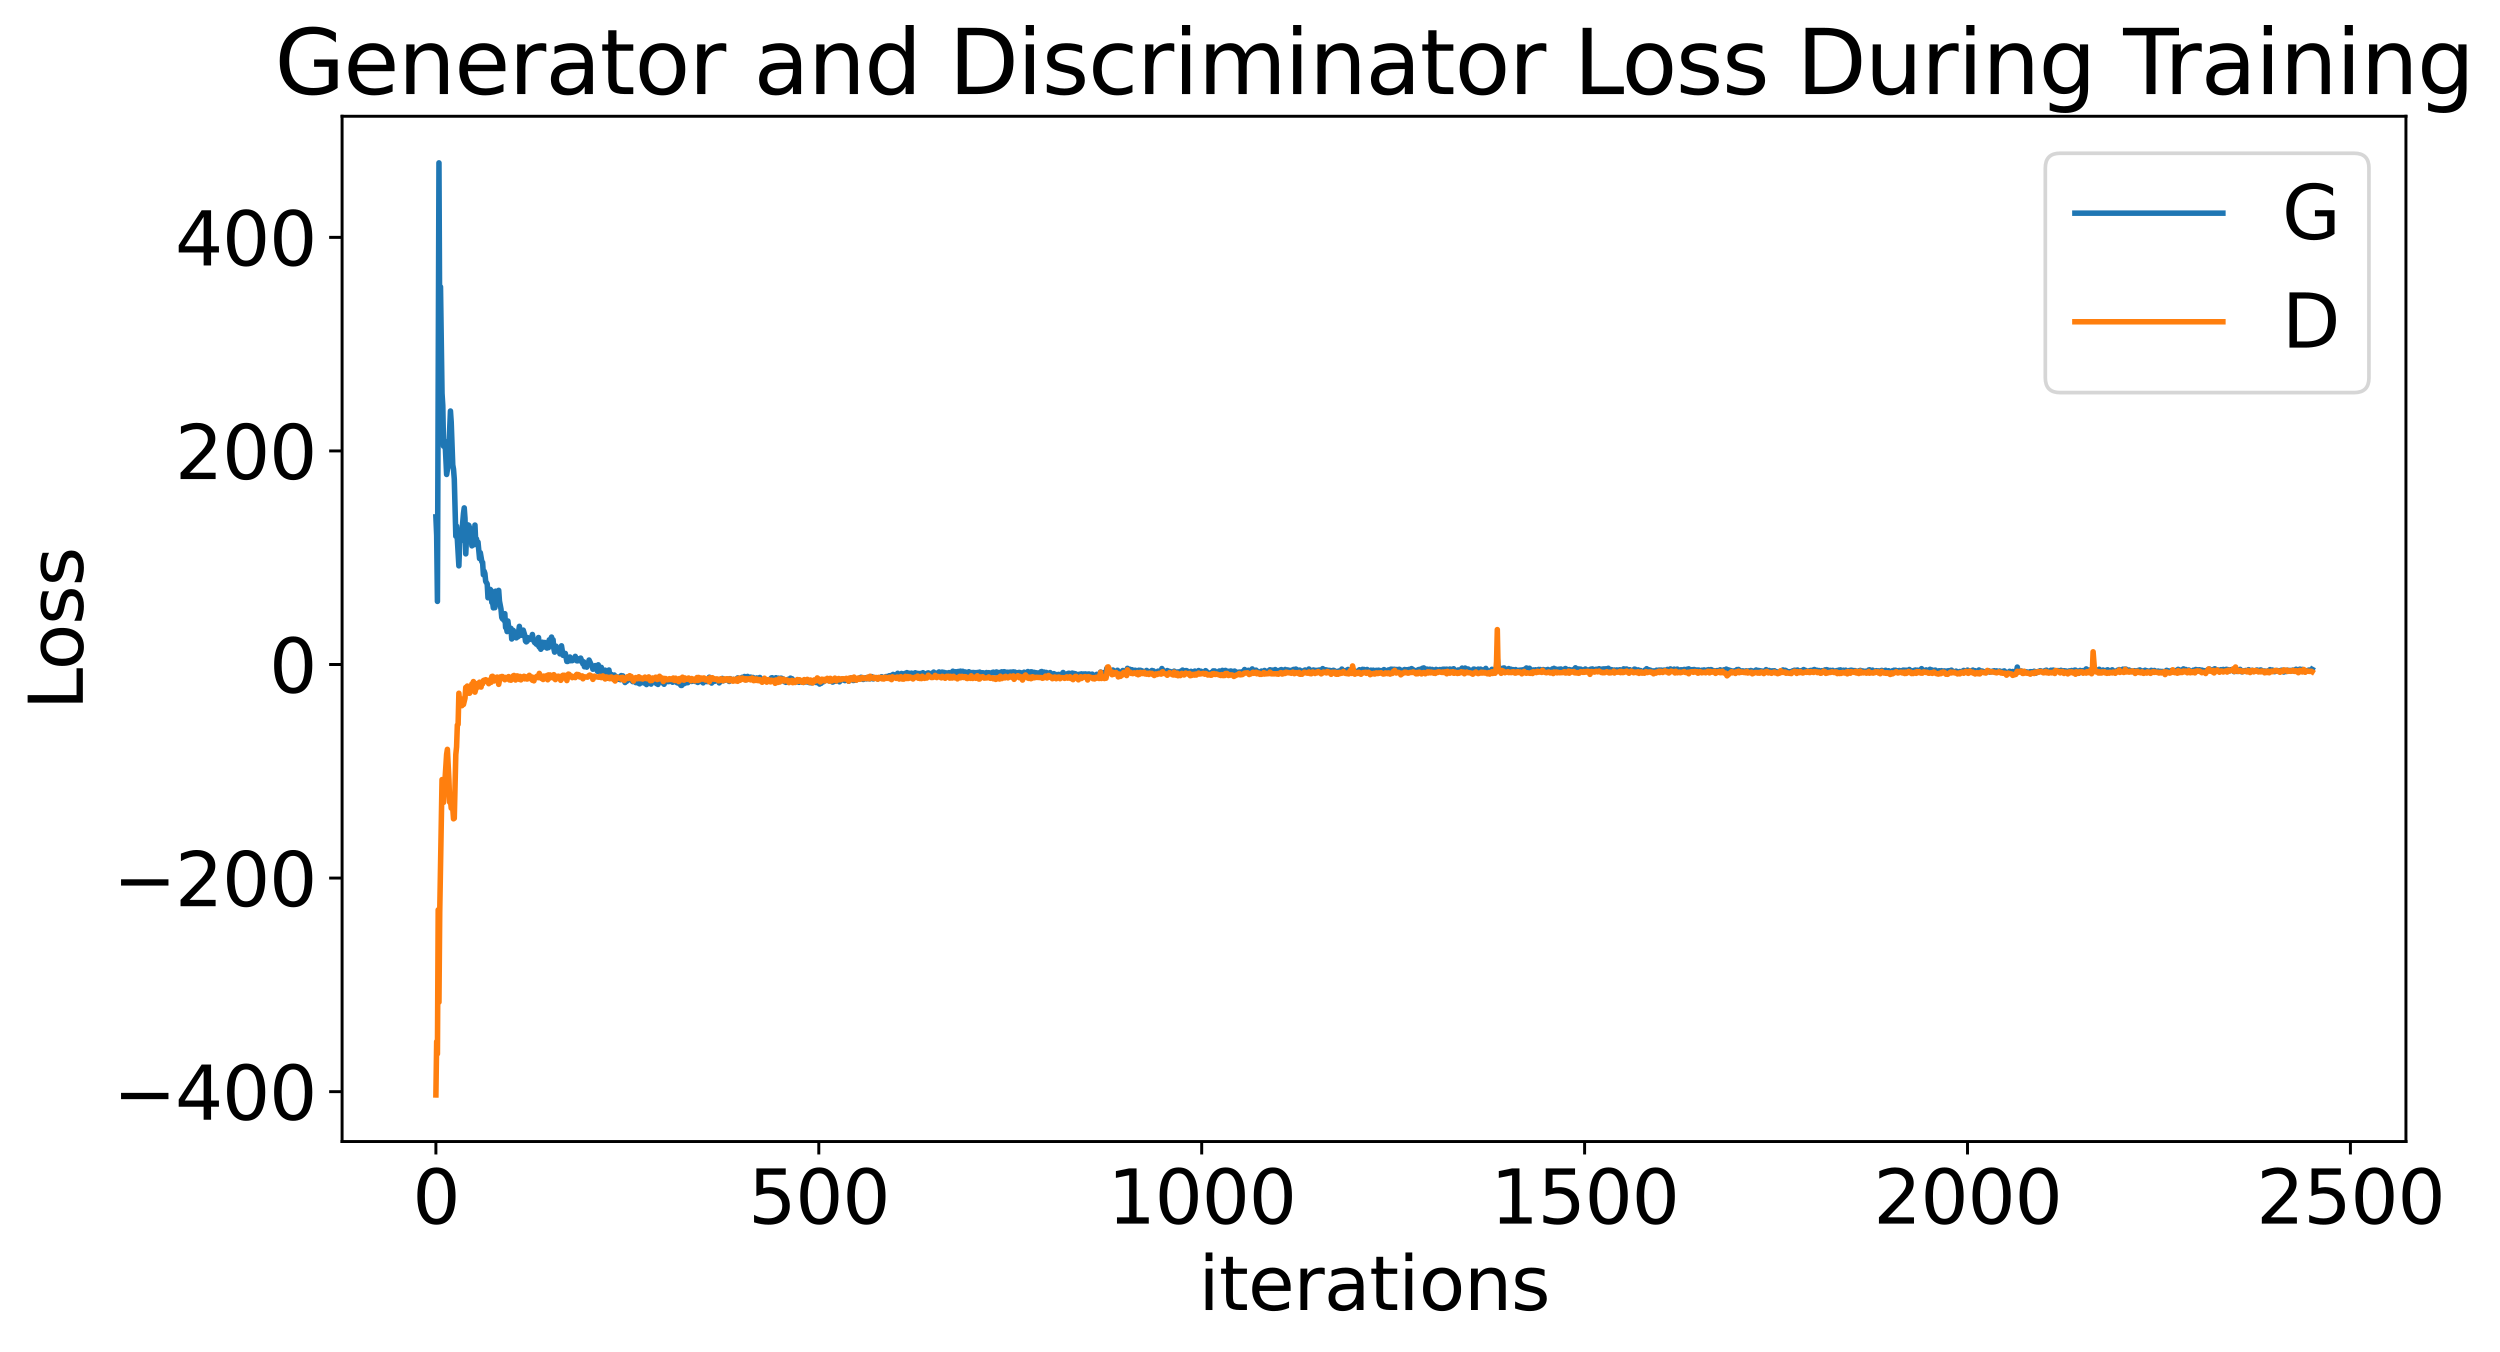 <?xml version="1.0" encoding="utf-8" standalone="no"?>
<!DOCTYPE svg PUBLIC "-//W3C//DTD SVG 1.1//EN"
  "http://www.w3.org/Graphics/SVG/1.1/DTD/svg11.dtd">
<svg xmlns:xlink="http://www.w3.org/1999/xlink" width="675.923pt" height="365.549pt" viewBox="0 0 675.923 365.549" xmlns="http://www.w3.org/2000/svg" version="1.1">
 <defs>
  <style type="text/css">*{stroke-linejoin: round; stroke-linecap: butt}</style>
 </defs>
 <g id="figure_1">
  <g id="patch_1">
   <path d="M 0 365.549 
L 675.923 365.549 
L 675.923 -0 
L 0 -0 
z
" style="fill: #ffffff"/>
  </g>
  <g id="axes_1">
   <g id="patch_2">
    <path d="M 92.491 308.636 
L 650.491 308.636 
L 650.491 31.436 
L 92.491 31.436 
z
" style="fill: #ffffff"/>
   </g>
   <g id="matplotlib.axis_1">
    <g id="xtick_1">
     <g id="line2d_1">
      <defs>
       <path id="m5aef0f52ab" d="M 0 0 
L 0 3.5 
" style="stroke: #000000; stroke-width: 0.8"/>
      </defs>
      <g>
       <use xlink:href="#m5aef0f52ab" x="117.854" y="308.636" style="stroke: #000000; stroke-width: 0.8"/>
      </g>
     </g>
     <g id="text_1">
      <!-- 0 -->
      <g transform="translate(111.492 330.833) scale(0.2 -0.2)">
       <defs>
        <path id="DejaVuSans-30" d="M 2034 4250 
Q 1547 4250 1301 3770 
Q 1056 3291 1056 2328 
Q 1056 1369 1301 889 
Q 1547 409 2034 409 
Q 2525 409 2770 889 
Q 3016 1369 3016 2328 
Q 3016 3291 2770 3770 
Q 2525 4250 2034 4250 
z
M 2034 4750 
Q 2819 4750 3233 4129 
Q 3647 3509 3647 2328 
Q 3647 1150 3233 529 
Q 2819 -91 2034 -91 
Q 1250 -91 836 529 
Q 422 1150 422 2328 
Q 422 3509 836 4129 
Q 1250 4750 2034 4750 
z
" transform="scale(0.016)"/>
       </defs>
       <use xlink:href="#DejaVuSans-30"/>
      </g>
     </g>
    </g>
    <g id="xtick_2">
     <g id="line2d_2">
      <g>
       <use xlink:href="#m5aef0f52ab" x="221.379" y="308.636" style="stroke: #000000; stroke-width: 0.8"/>
      </g>
     </g>
     <g id="text_2">
      <!-- 500 -->
      <g transform="translate(202.292 330.833) scale(0.2 -0.2)">
       <defs>
        <path id="DejaVuSans-35" d="M 691 4666 
L 3169 4666 
L 3169 4134 
L 1269 4134 
L 1269 2991 
Q 1406 3038 1543 3061 
Q 1681 3084 1819 3084 
Q 2600 3084 3056 2656 
Q 3513 2228 3513 1497 
Q 3513 744 3044 326 
Q 2575 -91 1722 -91 
Q 1428 -91 1123 -41 
Q 819 9 494 109 
L 494 744 
Q 775 591 1075 516 
Q 1375 441 1709 441 
Q 2250 441 2565 725 
Q 2881 1009 2881 1497 
Q 2881 1984 2565 2268 
Q 2250 2553 1709 2553 
Q 1456 2553 1204 2497 
Q 953 2441 691 2322 
L 691 4666 
z
" transform="scale(0.016)"/>
       </defs>
       <use xlink:href="#DejaVuSans-35"/>
       <use xlink:href="#DejaVuSans-30" x="63.623"/>
       <use xlink:href="#DejaVuSans-30" x="127.246"/>
      </g>
     </g>
    </g>
    <g id="xtick_3">
     <g id="line2d_3">
      <g>
       <use xlink:href="#m5aef0f52ab" x="324.904" y="308.636" style="stroke: #000000; stroke-width: 0.8"/>
      </g>
     </g>
     <g id="text_3">
      <!-- 1000 -->
      <g transform="translate(299.454 330.833) scale(0.2 -0.2)">
       <defs>
        <path id="DejaVuSans-31" d="M 794 531 
L 1825 531 
L 1825 4091 
L 703 3866 
L 703 4441 
L 1819 4666 
L 2450 4666 
L 2450 531 
L 3481 531 
L 3481 0 
L 794 0 
L 794 531 
z
" transform="scale(0.016)"/>
       </defs>
       <use xlink:href="#DejaVuSans-31"/>
       <use xlink:href="#DejaVuSans-30" x="63.623"/>
       <use xlink:href="#DejaVuSans-30" x="127.246"/>
       <use xlink:href="#DejaVuSans-30" x="190.869"/>
      </g>
     </g>
    </g>
    <g id="xtick_4">
     <g id="line2d_4">
      <g>
       <use xlink:href="#m5aef0f52ab" x="428.429" y="308.636" style="stroke: #000000; stroke-width: 0.8"/>
      </g>
     </g>
     <g id="text_4">
      <!-- 1500 -->
      <g transform="translate(402.979 330.833) scale(0.2 -0.2)">
       <use xlink:href="#DejaVuSans-31"/>
       <use xlink:href="#DejaVuSans-35" x="63.623"/>
       <use xlink:href="#DejaVuSans-30" x="127.246"/>
       <use xlink:href="#DejaVuSans-30" x="190.869"/>
      </g>
     </g>
    </g>
    <g id="xtick_5">
     <g id="line2d_5">
      <g>
       <use xlink:href="#m5aef0f52ab" x="531.954" y="308.636" style="stroke: #000000; stroke-width: 0.8"/>
      </g>
     </g>
     <g id="text_5">
      <!-- 2000 -->
      <g transform="translate(506.504 330.833) scale(0.2 -0.2)">
       <defs>
        <path id="DejaVuSans-32" d="M 1228 531 
L 3431 531 
L 3431 0 
L 469 0 
L 469 531 
Q 828 903 1448 1529 
Q 2069 2156 2228 2338 
Q 2531 2678 2651 2914 
Q 2772 3150 2772 3378 
Q 2772 3750 2511 3984 
Q 2250 4219 1831 4219 
Q 1534 4219 1204 4116 
Q 875 4013 500 3803 
L 500 4441 
Q 881 4594 1212 4672 
Q 1544 4750 1819 4750 
Q 2544 4750 2975 4387 
Q 3406 4025 3406 3419 
Q 3406 3131 3298 2873 
Q 3191 2616 2906 2266 
Q 2828 2175 2409 1742 
Q 1991 1309 1228 531 
z
" transform="scale(0.016)"/>
       </defs>
       <use xlink:href="#DejaVuSans-32"/>
       <use xlink:href="#DejaVuSans-30" x="63.623"/>
       <use xlink:href="#DejaVuSans-30" x="127.246"/>
       <use xlink:href="#DejaVuSans-30" x="190.869"/>
      </g>
     </g>
    </g>
    <g id="xtick_6">
     <g id="line2d_6">
      <g>
       <use xlink:href="#m5aef0f52ab" x="635.479" y="308.636" style="stroke: #000000; stroke-width: 0.8"/>
      </g>
     </g>
     <g id="text_6">
      <!-- 2500 -->
      <g transform="translate(610.029 330.833) scale(0.2 -0.2)">
       <use xlink:href="#DejaVuSans-32"/>
       <use xlink:href="#DejaVuSans-35" x="63.623"/>
       <use xlink:href="#DejaVuSans-30" x="127.246"/>
       <use xlink:href="#DejaVuSans-30" x="190.869"/>
      </g>
     </g>
    </g>
    <g id="text_7">
     <!-- iterations -->
     <g transform="translate(324.036 354.189) scale(0.2 -0.2)">
      <defs>
       <path id="DejaVuSans-69" d="M 603 3500 
L 1178 3500 
L 1178 0 
L 603 0 
L 603 3500 
z
M 603 4863 
L 1178 4863 
L 1178 4134 
L 603 4134 
L 603 4863 
z
" transform="scale(0.016)"/>
       <path id="DejaVuSans-74" d="M 1172 4494 
L 1172 3500 
L 2356 3500 
L 2356 3053 
L 1172 3053 
L 1172 1153 
Q 1172 725 1289 603 
Q 1406 481 1766 481 
L 2356 481 
L 2356 0 
L 1766 0 
Q 1100 0 847 248 
Q 594 497 594 1153 
L 594 3053 
L 172 3053 
L 172 3500 
L 594 3500 
L 594 4494 
L 1172 4494 
z
" transform="scale(0.016)"/>
       <path id="DejaVuSans-65" d="M 3597 1894 
L 3597 1613 
L 953 1613 
Q 991 1019 1311 708 
Q 1631 397 2203 397 
Q 2534 397 2845 478 
Q 3156 559 3463 722 
L 3463 178 
Q 3153 47 2828 -22 
Q 2503 -91 2169 -91 
Q 1331 -91 842 396 
Q 353 884 353 1716 
Q 353 2575 817 3079 
Q 1281 3584 2069 3584 
Q 2775 3584 3186 3129 
Q 3597 2675 3597 1894 
z
M 3022 2063 
Q 3016 2534 2758 2815 
Q 2500 3097 2075 3097 
Q 1594 3097 1305 2825 
Q 1016 2553 972 2059 
L 3022 2063 
z
" transform="scale(0.016)"/>
       <path id="DejaVuSans-72" d="M 2631 2963 
Q 2534 3019 2420 3045 
Q 2306 3072 2169 3072 
Q 1681 3072 1420 2755 
Q 1159 2438 1159 1844 
L 1159 0 
L 581 0 
L 581 3500 
L 1159 3500 
L 1159 2956 
Q 1341 3275 1631 3429 
Q 1922 3584 2338 3584 
Q 2397 3584 2469 3576 
Q 2541 3569 2628 3553 
L 2631 2963 
z
" transform="scale(0.016)"/>
       <path id="DejaVuSans-61" d="M 2194 1759 
Q 1497 1759 1228 1600 
Q 959 1441 959 1056 
Q 959 750 1161 570 
Q 1363 391 1709 391 
Q 2188 391 2477 730 
Q 2766 1069 2766 1631 
L 2766 1759 
L 2194 1759 
z
M 3341 1997 
L 3341 0 
L 2766 0 
L 2766 531 
Q 2569 213 2275 61 
Q 1981 -91 1556 -91 
Q 1019 -91 701 211 
Q 384 513 384 1019 
Q 384 1609 779 1909 
Q 1175 2209 1959 2209 
L 2766 2209 
L 2766 2266 
Q 2766 2663 2505 2880 
Q 2244 3097 1772 3097 
Q 1472 3097 1187 3025 
Q 903 2953 641 2809 
L 641 3341 
Q 956 3463 1253 3523 
Q 1550 3584 1831 3584 
Q 2591 3584 2966 3190 
Q 3341 2797 3341 1997 
z
" transform="scale(0.016)"/>
       <path id="DejaVuSans-6f" d="M 1959 3097 
Q 1497 3097 1228 2736 
Q 959 2375 959 1747 
Q 959 1119 1226 758 
Q 1494 397 1959 397 
Q 2419 397 2687 759 
Q 2956 1122 2956 1747 
Q 2956 2369 2687 2733 
Q 2419 3097 1959 3097 
z
M 1959 3584 
Q 2709 3584 3137 3096 
Q 3566 2609 3566 1747 
Q 3566 888 3137 398 
Q 2709 -91 1959 -91 
Q 1206 -91 779 398 
Q 353 888 353 1747 
Q 353 2609 779 3096 
Q 1206 3584 1959 3584 
z
" transform="scale(0.016)"/>
       <path id="DejaVuSans-6e" d="M 3513 2113 
L 3513 0 
L 2938 0 
L 2938 2094 
Q 2938 2591 2744 2837 
Q 2550 3084 2163 3084 
Q 1697 3084 1428 2787 
Q 1159 2491 1159 1978 
L 1159 0 
L 581 0 
L 581 3500 
L 1159 3500 
L 1159 2956 
Q 1366 3272 1645 3428 
Q 1925 3584 2291 3584 
Q 2894 3584 3203 3211 
Q 3513 2838 3513 2113 
z
" transform="scale(0.016)"/>
       <path id="DejaVuSans-73" d="M 2834 3397 
L 2834 2853 
Q 2591 2978 2328 3040 
Q 2066 3103 1784 3103 
Q 1356 3103 1142 2972 
Q 928 2841 928 2578 
Q 928 2378 1081 2264 
Q 1234 2150 1697 2047 
L 1894 2003 
Q 2506 1872 2764 1633 
Q 3022 1394 3022 966 
Q 3022 478 2636 193 
Q 2250 -91 1575 -91 
Q 1294 -91 989 -36 
Q 684 19 347 128 
L 347 722 
Q 666 556 975 473 
Q 1284 391 1588 391 
Q 1994 391 2212 530 
Q 2431 669 2431 922 
Q 2431 1156 2273 1281 
Q 2116 1406 1581 1522 
L 1381 1569 
Q 847 1681 609 1914 
Q 372 2147 372 2553 
Q 372 3047 722 3315 
Q 1072 3584 1716 3584 
Q 2034 3584 2315 3537 
Q 2597 3491 2834 3397 
z
" transform="scale(0.016)"/>
      </defs>
      <use xlink:href="#DejaVuSans-69"/>
      <use xlink:href="#DejaVuSans-74" x="27.783"/>
      <use xlink:href="#DejaVuSans-65" x="66.992"/>
      <use xlink:href="#DejaVuSans-72" x="128.516"/>
      <use xlink:href="#DejaVuSans-61" x="169.629"/>
      <use xlink:href="#DejaVuSans-74" x="230.908"/>
      <use xlink:href="#DejaVuSans-69" x="270.117"/>
      <use xlink:href="#DejaVuSans-6f" x="297.9"/>
      <use xlink:href="#DejaVuSans-6e" x="359.082"/>
      <use xlink:href="#DejaVuSans-73" x="422.461"/>
     </g>
    </g>
   </g>
   <g id="matplotlib.axis_2">
    <g id="ytick_1">
     <g id="line2d_7">
      <defs>
       <path id="m50236af54e" d="M 0 0 
L -3.5 0 
" style="stroke: #000000; stroke-width: 0.8"/>
      </defs>
      <g>
       <use xlink:href="#m50236af54e" x="92.491" y="295.149" style="stroke: #000000; stroke-width: 0.8"/>
      </g>
     </g>
     <g id="text_8">
      <!-- −400 -->
      <g transform="translate(30.556 302.747) scale(0.2 -0.2)">
       <defs>
        <path id="DejaVuSans-2212" d="M 678 2272 
L 4684 2272 
L 4684 1741 
L 678 1741 
L 678 2272 
z
" transform="scale(0.016)"/>
        <path id="DejaVuSans-34" d="M 2419 4116 
L 825 1625 
L 2419 1625 
L 2419 4116 
z
M 2253 4666 
L 3047 4666 
L 3047 1625 
L 3713 1625 
L 3713 1100 
L 3047 1100 
L 3047 0 
L 2419 0 
L 2419 1100 
L 313 1100 
L 313 1709 
L 2253 4666 
z
" transform="scale(0.016)"/>
       </defs>
       <use xlink:href="#DejaVuSans-2212"/>
       <use xlink:href="#DejaVuSans-34" x="83.789"/>
       <use xlink:href="#DejaVuSans-30" x="147.412"/>
       <use xlink:href="#DejaVuSans-30" x="211.035"/>
      </g>
     </g>
    </g>
    <g id="ytick_2">
     <g id="line2d_8">
      <g>
       <use xlink:href="#m50236af54e" x="92.491" y="237.406" style="stroke: #000000; stroke-width: 0.8"/>
      </g>
     </g>
     <g id="text_9">
      <!-- −200 -->
      <g transform="translate(30.556 245.004) scale(0.2 -0.2)">
       <use xlink:href="#DejaVuSans-2212"/>
       <use xlink:href="#DejaVuSans-32" x="83.789"/>
       <use xlink:href="#DejaVuSans-30" x="147.412"/>
       <use xlink:href="#DejaVuSans-30" x="211.035"/>
      </g>
     </g>
    </g>
    <g id="ytick_3">
     <g id="line2d_9">
      <g>
       <use xlink:href="#m50236af54e" x="92.491" y="179.663" style="stroke: #000000; stroke-width: 0.8"/>
      </g>
     </g>
     <g id="text_10">
      <!-- 0 -->
      <g transform="translate(72.766 187.262) scale(0.2 -0.2)">
       <use xlink:href="#DejaVuSans-30"/>
      </g>
     </g>
    </g>
    <g id="ytick_4">
     <g id="line2d_10">
      <g>
       <use xlink:href="#m50236af54e" x="92.491" y="121.92" style="stroke: #000000; stroke-width: 0.8"/>
      </g>
     </g>
     <g id="text_11">
      <!-- 200 -->
      <g transform="translate(47.316 129.519) scale(0.2 -0.2)">
       <use xlink:href="#DejaVuSans-32"/>
       <use xlink:href="#DejaVuSans-30" x="63.623"/>
       <use xlink:href="#DejaVuSans-30" x="127.246"/>
      </g>
     </g>
    </g>
    <g id="ytick_5">
     <g id="line2d_11">
      <g>
       <use xlink:href="#m50236af54e" x="92.491" y="64.178" style="stroke: #000000; stroke-width: 0.8"/>
      </g>
     </g>
     <g id="text_12">
      <!-- 400 -->
      <g transform="translate(47.316 71.776) scale(0.2 -0.2)">
       <use xlink:href="#DejaVuSans-34"/>
       <use xlink:href="#DejaVuSans-30" x="63.623"/>
       <use xlink:href="#DejaVuSans-30" x="127.246"/>
      </g>
     </g>
    </g>
    <g id="text_13">
     <!-- Loss -->
     <g transform="translate(22.397 191.971) rotate(-90) scale(0.2 -0.2)">
      <defs>
       <path id="DejaVuSans-4c" d="M 628 4666 
L 1259 4666 
L 1259 531 
L 3531 531 
L 3531 0 
L 628 0 
L 628 4666 
z
" transform="scale(0.016)"/>
      </defs>
      <use xlink:href="#DejaVuSans-4c"/>
      <use xlink:href="#DejaVuSans-6f" x="53.963"/>
      <use xlink:href="#DejaVuSans-73" x="115.145"/>
      <use xlink:href="#DejaVuSans-73" x="167.244"/>
     </g>
    </g>
   </g>
   <g id="line2d_12">
    <path d="M 117.854 139.751 
L 118.061 144.723 
L 118.268 162.599 
L 118.682 44.036 
L 118.89 89.448 
L 119.097 77.551 
L 119.511 106.365 
L 119.718 109.726 
L 119.925 120.64 
L 120.132 119.204 
L 120.339 119.595 
L 120.753 128.276 
L 121.167 125.79 
L 121.788 111.128 
L 121.995 114.143 
L 122.409 125.682 
L 122.616 126.858 
L 122.823 129.517 
L 123.238 144.97 
L 123.445 142.238 
L 124.066 152.986 
L 124.273 146.939 
L 124.48 145.55 
L 124.687 146.155 
L 125.308 138.828 
L 125.515 137.321 
L 125.722 140.17 
L 125.929 149.749 
L 126.136 145.162 
L 126.343 144.809 
L 126.55 141.919 
L 126.757 142.056 
L 126.964 142.689 
L 127.379 144.889 
L 127.586 147.58 
L 127.793 144.558 
L 128.207 147.267 
L 128.414 141.964 
L 128.621 146.562 
L 128.828 145.704 
L 129.035 146.943 
L 129.242 146.571 
L 129.656 151.019 
L 129.863 149.433 
L 130.277 151.883 
L 130.484 152.057 
L 130.691 155.394 
L 130.898 154.443 
L 131.105 155.065 
L 131.313 157.187 
L 131.727 157.875 
L 131.934 161.618 
L 132.141 159.62 
L 132.348 160.247 
L 132.555 159.36 
L 132.762 159.626 
L 132.969 162.871 
L 133.176 162.82 
L 133.383 164.349 
L 133.59 160.682 
L 133.797 164.299 
L 134.004 159.839 
L 134.211 160.412 
L 134.418 159.961 
L 134.625 162.549 
L 134.832 159.617 
L 135.039 162.522 
L 135.454 164.689 
L 135.661 166.947 
L 135.868 167.327 
L 136.075 166.73 
L 136.282 167.759 
L 136.489 165.918 
L 136.696 169.66 
L 136.903 169.738 
L 137.11 170.756 
L 137.317 167.899 
L 137.524 169.586 
L 137.938 170.565 
L 138.145 169.882 
L 138.352 172.761 
L 138.559 170.967 
L 138.766 170.439 
L 138.973 170.86 
L 139.18 172.298 
L 139.387 171.899 
L 139.595 172.457 
L 139.802 171.413 
L 140.009 172.181 
L 140.423 169.351 
L 140.63 171.82 
L 140.837 170.703 
L 141.044 170.387 
L 141.251 171.764 
L 141.458 170.364 
L 141.872 171.743 
L 142.079 173.321 
L 142.286 173.544 
L 142.493 173.401 
L 142.7 172.411 
L 143.114 172.896 
L 143.321 172.496 
L 143.528 172.808 
L 143.736 172.372 
L 143.943 171.548 
L 144.15 172.909 
L 144.564 173.752 
L 144.771 173.681 
L 144.978 174.136 
L 145.185 173.041 
L 145.392 174.437 
L 145.599 172.369 
L 145.806 174.973 
L 146.013 174.25 
L 146.22 175.54 
L 146.427 174.035 
L 146.634 173.635 
L 146.841 174.998 
L 147.255 173.713 
L 147.462 173.769 
L 147.669 174.193 
L 147.877 175.217 
L 148.084 174.549 
L 148.291 175.102 
L 148.498 173.001 
L 148.705 173.396 
L 149.119 172.246 
L 149.326 173.83 
L 149.533 172.971 
L 149.74 175.344 
L 149.947 176.316 
L 150.361 174.721 
L 150.568 175.75 
L 150.775 175.27 
L 150.982 175.66 
L 151.189 175.803 
L 151.396 176.778 
L 151.603 176.066 
L 151.81 174.61 
L 152.225 177.186 
L 152.432 177.146 
L 152.846 176.672 
L 153.26 178.826 
L 153.467 178.84 
L 153.674 178.124 
L 153.881 178.645 
L 154.088 177.64 
L 154.295 178.637 
L 154.502 178.334 
L 154.709 178.624 
L 154.916 178.507 
L 155.123 178.056 
L 155.33 178.154 
L 155.537 177.462 
L 155.951 178.663 
L 156.159 178.676 
L 156.366 178.231 
L 156.573 178.099 
L 156.78 178.653 
L 156.987 177.93 
L 157.608 179.524 
L 157.815 178.94 
L 158.022 180.275 
L 158.229 179.957 
L 158.436 179.353 
L 158.643 180.379 
L 158.85 179.365 
L 159.057 179.641 
L 159.264 178.457 
L 159.885 179.826 
L 160.092 180.002 
L 160.3 180.935 
L 160.507 180.225 
L 160.714 180.852 
L 160.921 179.961 
L 161.128 180.188 
L 161.335 180.141 
L 161.542 181.495 
L 161.749 179.749 
L 161.956 181.662 
L 162.163 180.841 
L 162.37 181.108 
L 162.577 180.436 
L 162.991 182.052 
L 163.198 181.422 
L 163.405 181.417 
L 163.612 181.193 
L 163.819 181.709 
L 164.233 183.371 
L 164.441 182.602 
L 164.648 181.152 
L 164.855 182.618 
L 165.062 182.961 
L 165.269 182.336 
L 165.476 182.827 
L 165.683 182.954 
L 165.89 182.864 
L 166.097 182.511 
L 166.304 183.23 
L 166.511 182.899 
L 166.718 183.054 
L 167.132 183.66 
L 167.546 182.988 
L 167.753 183.775 
L 167.96 182.661 
L 168.167 183.158 
L 168.374 182.729 
L 168.582 183.014 
L 168.996 184.529 
L 169.203 184.064 
L 169.41 184.222 
L 169.617 183.846 
L 170.031 183.78 
L 170.445 183.787 
L 170.859 183.979 
L 171.066 184.289 
L 171.273 184.177 
L 171.687 184.239 
L 171.894 184.553 
L 172.308 184.184 
L 172.515 184.68 
L 172.723 184.656 
L 172.93 184.884 
L 173.137 184.519 
L 173.344 184.613 
L 173.758 184.126 
L 173.965 184.527 
L 174.172 184.677 
L 174.586 184.457 
L 174.793 185.084 
L 175 184.767 
L 175.207 184.135 
L 175.414 184.584 
L 175.621 184.059 
L 176.035 184.954 
L 176.242 184.443 
L 176.449 183.458 
L 176.864 184.344 
L 177.071 183.85 
L 177.485 184.827 
L 177.692 184.469 
L 177.899 185.047 
L 178.106 184.444 
L 178.313 184.476 
L 178.52 184.368 
L 178.727 183.938 
L 179.141 184.014 
L 179.348 184.777 
L 179.555 184.997 
L 179.762 183.773 
L 179.969 184.036 
L 180.176 184.102 
L 180.383 184.288 
L 180.59 184.174 
L 180.797 184.293 
L 181.005 184.003 
L 181.212 184.199 
L 181.626 184.093 
L 181.833 184.455 
L 182.247 184.287 
L 182.454 184.291 
L 182.661 183.727 
L 183.075 184.606 
L 183.489 184.275 
L 183.696 184.875 
L 183.903 184.963 
L 184.11 185.317 
L 184.317 185.323 
L 184.524 184.748 
L 184.731 184.519 
L 184.938 184.863 
L 185.146 184.524 
L 185.56 184.617 
L 185.767 184.416 
L 185.974 184.569 
L 186.388 183.721 
L 186.595 183.962 
L 186.802 183.809 
L 187.009 184.237 
L 187.216 184.039 
L 188.458 184.36 
L 188.665 184.51 
L 188.872 184.111 
L 189.287 184.108 
L 189.494 183.81 
L 189.701 184.329 
L 189.908 183.781 
L 190.115 184.627 
L 190.322 183.751 
L 190.529 183.767 
L 190.943 184.173 
L 191.15 184.284 
L 191.357 184.068 
L 191.564 184.061 
L 191.771 183.095 
L 192.185 183.744 
L 192.392 184.678 
L 192.806 183.94 
L 193.013 184.251 
L 193.22 184.2 
L 193.428 183.967 
L 194.049 184.067 
L 194.256 183.733 
L 194.463 184.63 
L 194.877 183.968 
L 195.084 184.075 
L 195.291 183.424 
L 195.498 184.07 
L 196.74 183.612 
L 196.947 183.741 
L 197.154 184.239 
L 197.361 183.488 
L 197.776 183.851 
L 198.19 183.71 
L 198.604 183.836 
L 199.018 183.826 
L 199.432 183.29 
L 199.639 183.562 
L 199.846 183.463 
L 200.053 183.595 
L 200.26 183.446 
L 200.467 183.573 
L 200.674 183.126 
L 200.881 183.258 
L 201.088 183.147 
L 201.295 182.907 
L 201.502 183.073 
L 201.71 183.771 
L 202.124 182.883 
L 202.331 183.234 
L 202.538 183.289 
L 202.745 183.484 
L 202.952 183.068 
L 203.366 183.287 
L 203.573 183.159 
L 203.78 183.56 
L 203.987 183.361 
L 204.194 183.402 
L 204.401 183.751 
L 204.608 183.301 
L 204.815 183.92 
L 205.229 183.374 
L 205.436 183.171 
L 205.644 183.962 
L 205.851 184.188 
L 206.058 184.129 
L 206.265 183.744 
L 206.472 184.037 
L 206.679 183.772 
L 206.886 184.015 
L 207.3 183.772 
L 207.714 183.875 
L 207.921 184.119 
L 208.128 184.044 
L 208.335 183.775 
L 208.542 183.298 
L 208.749 183.237 
L 208.956 183.89 
L 209.37 183.404 
L 209.577 183.638 
L 209.785 183.238 
L 209.992 183.479 
L 210.406 183.356 
L 210.613 183.629 
L 210.82 183.641 
L 211.027 183.38 
L 211.234 183.357 
L 211.441 183.559 
L 211.648 183.547 
L 212.062 184.281 
L 212.476 184.486 
L 212.683 183.961 
L 212.89 184.135 
L 213.097 183.671 
L 213.304 183.956 
L 213.511 183.862 
L 213.718 183.35 
L 213.926 184.152 
L 214.133 183.51 
L 214.34 183.849 
L 215.375 184.315 
L 215.582 183.967 
L 215.996 184.477 
L 216.617 184.087 
L 216.824 184.402 
L 217.238 184.509 
L 217.445 183.925 
L 217.859 184.37 
L 218.067 184.262 
L 218.274 184.387 
L 218.481 184.223 
L 218.688 184.502 
L 218.895 184.576 
L 219.102 184.529 
L 219.309 184.611 
L 219.93 184.473 
L 220.344 184.45 
L 220.758 184.542 
L 220.965 184.103 
L 221.172 183.933 
L 221.379 184.644 
L 221.586 184.946 
L 221.793 184.625 
L 222 184.744 
L 222.208 184.123 
L 222.415 184.379 
L 222.622 184.334 
L 222.829 183.967 
L 223.657 183.902 
L 223.864 183.658 
L 224.071 184.057 
L 224.485 184.026 
L 224.692 183.864 
L 224.899 184.022 
L 225.106 184.414 
L 225.313 184.354 
L 225.52 184.134 
L 225.934 184.18 
L 226.349 183.895 
L 226.556 184.036 
L 226.763 183.811 
L 226.97 184.344 
L 227.177 183.949 
L 227.384 183.943 
L 227.591 183.65 
L 227.798 183.552 
L 228.419 184.019 
L 228.626 183.87 
L 228.833 183.564 
L 229.04 183.636 
L 229.454 184.159 
L 229.661 183.668 
L 229.868 183.609 
L 230.075 183.336 
L 230.282 183.443 
L 230.697 183.992 
L 230.904 183.952 
L 231.111 183.591 
L 231.318 183.867 
L 231.525 183.821 
L 231.732 183.533 
L 231.939 183.614 
L 232.353 183.406 
L 232.56 183.599 
L 232.767 183.115 
L 233.388 183.7 
L 234.009 183.257 
L 234.216 183.539 
L 234.423 183.211 
L 234.631 183.497 
L 234.838 183.147 
L 235.045 183.511 
L 235.252 183.537 
L 235.666 182.937 
L 236.08 183.562 
L 236.287 183.295 
L 236.701 183.237 
L 236.908 183.185 
L 237.322 183.573 
L 237.736 183.287 
L 238.15 183.374 
L 238.357 182.965 
L 238.564 183.324 
L 239.186 183.179 
L 239.6 182.909 
L 239.807 183.053 
L 240.428 182.703 
L 240.635 182.929 
L 240.842 182.642 
L 241.049 183.218 
L 241.463 182.343 
L 242.291 182.654 
L 242.705 182.043 
L 243.12 182.575 
L 243.741 182.086 
L 243.948 182.502 
L 244.569 182.104 
L 244.983 181.997 
L 245.19 181.859 
L 245.397 182.134 
L 245.604 181.989 
L 246.225 182.131 
L 246.432 181.996 
L 246.639 182.274 
L 246.846 182.349 
L 247.054 182.062 
L 247.261 182.173 
L 247.468 181.899 
L 247.675 182.153 
L 247.882 182.166 
L 248.089 182.051 
L 248.296 182.186 
L 248.503 182.105 
L 248.71 182.265 
L 248.917 182.082 
L 249.331 182.248 
L 249.538 181.88 
L 249.745 182.457 
L 250.366 182.123 
L 250.573 182.252 
L 250.78 181.975 
L 250.987 181.929 
L 251.402 182.29 
L 251.609 182.286 
L 252.023 181.982 
L 252.23 182.178 
L 252.437 181.717 
L 252.644 182.115 
L 252.851 181.992 
L 253.472 182.022 
L 253.886 181.672 
L 254.093 182.02 
L 254.3 181.9 
L 254.507 181.976 
L 254.714 181.715 
L 255.128 181.798 
L 255.336 181.82 
L 255.543 182.41 
L 255.75 182.357 
L 255.957 181.929 
L 256.371 182.086 
L 256.578 181.856 
L 257.199 182.065 
L 257.406 182.174 
L 257.613 181.477 
L 257.82 181.563 
L 258.234 181.991 
L 258.441 181.619 
L 258.648 181.668 
L 258.855 181.948 
L 259.062 181.555 
L 259.477 181.537 
L 259.684 181.455 
L 259.891 181.695 
L 260.305 181.5 
L 260.512 181.899 
L 260.926 181.673 
L 261.547 181.88 
L 261.754 181.919 
L 261.961 181.617 
L 262.168 181.883 
L 263.203 181.825 
L 263.41 182.057 
L 263.618 181.858 
L 263.825 182.089 
L 264.239 181.821 
L 264.653 182.074 
L 264.86 181.715 
L 265.067 181.912 
L 265.481 181.893 
L 265.895 181.915 
L 266.102 182.182 
L 266.516 182.094 
L 266.723 181.838 
L 266.93 182.18 
L 267.137 182.106 
L 267.344 181.875 
L 267.759 182.203 
L 268.173 181.849 
L 268.587 181.731 
L 268.794 181.946 
L 269.001 181.833 
L 269.208 181.874 
L 269.415 181.671 
L 269.622 182.115 
L 270.036 181.82 
L 270.243 181.896 
L 270.864 181.633 
L 271.071 181.837 
L 271.485 181.606 
L 272.107 181.808 
L 272.314 181.752 
L 272.521 182.01 
L 272.728 181.767 
L 272.935 181.93 
L 273.142 181.714 
L 273.349 181.91 
L 273.556 181.716 
L 273.763 181.752 
L 273.97 181.653 
L 274.177 182.019 
L 274.384 181.701 
L 274.798 182.011 
L 275.005 181.888 
L 275.212 182.12 
L 275.419 181.821 
L 275.626 181.795 
L 275.833 181.933 
L 276.041 181.905 
L 276.248 182.316 
L 276.455 182.176 
L 276.869 181.742 
L 277.076 181.97 
L 277.697 181.764 
L 277.904 181.567 
L 278.111 181.949 
L 278.525 181.941 
L 278.732 181.636 
L 278.939 181.648 
L 279.353 181.985 
L 279.56 181.775 
L 279.767 181.959 
L 279.974 181.86 
L 280.389 181.968 
L 280.803 181.94 
L 281.01 182.08 
L 281.217 181.972 
L 281.424 181.635 
L 281.631 181.556 
L 281.838 182.019 
L 282.252 181.704 
L 282.666 181.908 
L 282.873 181.801 
L 283.287 182.215 
L 283.701 182.046 
L 283.908 181.845 
L 284.115 182.168 
L 284.53 182.26 
L 284.737 182.578 
L 284.944 182.133 
L 285.151 182.356 
L 285.358 182.326 
L 285.565 182.539 
L 286.186 182.338 
L 286.6 182.612 
L 286.807 182.327 
L 287.221 182.26 
L 287.428 181.824 
L 287.842 182.497 
L 288.878 182.029 
L 289.085 182.035 
L 289.706 182.719 
L 289.913 181.98 
L 290.12 182.127 
L 290.327 182.079 
L 290.534 182.281 
L 290.741 182.153 
L 291.155 182.426 
L 291.362 182.648 
L 291.569 182.343 
L 291.776 182.473 
L 291.983 182.279 
L 292.19 182.42 
L 292.397 182.188 
L 292.812 182.345 
L 293.019 182.225 
L 293.226 182.343 
L 293.433 182.202 
L 293.64 182.311 
L 293.847 182.263 
L 294.054 182.422 
L 294.261 182.238 
L 294.468 182.228 
L 294.675 182.734 
L 295.089 182.434 
L 295.296 182.27 
L 295.503 182.605 
L 296.124 182.666 
L 296.538 182.315 
L 296.746 182.616 
L 297.16 182.756 
L 297.574 181.714 
L 297.988 182.096 
L 298.195 181.861 
L 298.609 182.417 
L 298.816 182.095 
L 299.023 182.088 
L 299.23 180.756 
L 299.437 181.368 
L 299.644 181.045 
L 299.851 181.5 
L 300.058 181.217 
L 300.472 181.558 
L 300.679 182.067 
L 300.887 181.154 
L 301.094 181.581 
L 301.508 181.993 
L 301.715 181.445 
L 301.922 181.993 
L 302.129 181.222 
L 302.336 182.056 
L 302.75 181.704 
L 302.957 182.177 
L 303.578 181.287 
L 303.785 181.642 
L 304.199 181.366 
L 304.613 182.144 
L 304.82 180.702 
L 305.028 181.132 
L 305.235 181.294 
L 305.442 180.935 
L 305.649 181.029 
L 305.856 181.841 
L 306.063 181.075 
L 306.27 181.646 
L 306.891 181.209 
L 307.098 181.697 
L 307.305 181.304 
L 307.512 181.801 
L 307.719 181.823 
L 307.926 181.207 
L 308.133 181.309 
L 308.34 181.225 
L 308.547 181.636 
L 308.754 181.362 
L 308.961 181.749 
L 309.169 181.579 
L 309.79 181.554 
L 309.997 181.267 
L 310.204 181.628 
L 310.411 181.509 
L 310.618 181.682 
L 311.032 181.757 
L 311.239 181.843 
L 311.446 181.274 
L 311.653 181.889 
L 311.86 181.378 
L 312.067 181.883 
L 312.481 181.865 
L 312.688 181.842 
L 313.102 181.452 
L 313.31 181.67 
L 313.517 181.718 
L 313.931 181.549 
L 314.138 180.754 
L 314.552 181.483 
L 314.966 181.487 
L 315.173 181.536 
L 315.38 181.76 
L 315.587 181.297 
L 315.794 181.61 
L 316.001 181.47 
L 317.244 181.843 
L 317.451 181.458 
L 317.658 181.874 
L 317.865 182.027 
L 318.279 181.672 
L 318.486 181.914 
L 318.693 181.651 
L 318.9 182.178 
L 319.314 181.441 
L 319.521 181.834 
L 319.728 181.173 
L 319.935 181.296 
L 320.142 181.926 
L 320.556 181.327 
L 320.763 181.305 
L 320.97 181.417 
L 321.385 181.904 
L 321.592 181.697 
L 321.799 181.786 
L 322.006 181.508 
L 322.213 181.664 
L 322.42 182.113 
L 322.627 181.6 
L 322.834 181.816 
L 323.041 181.439 
L 323.248 181.889 
L 323.455 181.85 
L 324.076 181.298 
L 324.283 181.897 
L 324.49 181.9 
L 324.697 181.477 
L 325.111 181.697 
L 325.526 181.865 
L 325.94 181.328 
L 326.147 181.46 
L 326.354 181.807 
L 326.975 182.053 
L 327.182 182.019 
L 327.389 181.869 
L 327.596 182.063 
L 327.803 181.921 
L 328.01 181.391 
L 328.217 181.495 
L 328.424 181.401 
L 328.631 181.834 
L 329.045 181.707 
L 329.459 181.743 
L 329.667 181.416 
L 329.874 181.811 
L 330.081 181.885 
L 330.495 181.249 
L 330.909 181.489 
L 331.116 181.52 
L 331.323 181.255 
L 331.53 181.528 
L 331.737 181.443 
L 331.944 181.84 
L 332.151 181.845 
L 332.358 181.49 
L 332.565 181.654 
L 332.772 181.411 
L 332.979 181.534 
L 333.186 181.977 
L 333.393 181.515 
L 333.6 181.593 
L 333.808 181.439 
L 334.222 181.753 
L 334.429 181.913 
L 334.843 181.737 
L 335.05 181.808 
L 335.257 181.691 
L 335.464 181.911 
L 335.671 181.806 
L 335.878 181.939 
L 336.085 181.494 
L 336.292 181.593 
L 336.499 181.022 
L 336.913 181.578 
L 337.12 181.43 
L 337.327 181.692 
L 337.534 181.229 
L 337.741 181.53 
L 337.949 181.511 
L 338.156 181.648 
L 338.363 181.452 
L 338.57 180.858 
L 338.777 181.295 
L 338.984 181.226 
L 339.191 181.499 
L 339.398 181.579 
L 339.605 181.19 
L 339.812 181.424 
L 340.019 181.839 
L 340.226 181.634 
L 340.433 181.902 
L 341.054 181.438 
L 341.261 181.875 
L 341.882 181.274 
L 342.09 181.464 
L 342.297 181.87 
L 342.504 181.515 
L 342.918 181.478 
L 343.332 181.091 
L 343.539 181.125 
L 343.746 181.334 
L 344.16 181.181 
L 344.367 181.438 
L 344.574 181.416 
L 344.781 181.034 
L 344.988 181.513 
L 345.195 181.272 
L 345.402 181.678 
L 345.816 181.31 
L 346.231 181.111 
L 346.438 181.033 
L 346.645 181.408 
L 346.852 181.253 
L 347.266 181.23 
L 347.473 181.002 
L 347.68 181.37 
L 348.094 181.122 
L 348.715 181.286 
L 348.922 181.321 
L 349.129 181.529 
L 349.336 181.161 
L 349.543 181.307 
L 349.75 180.99 
L 349.957 181.39 
L 350.164 180.959 
L 350.372 180.898 
L 350.993 181.316 
L 351.407 181.167 
L 351.821 181.543 
L 352.028 181.496 
L 352.235 181.634 
L 352.442 181.353 
L 352.856 181.147 
L 353.063 181.566 
L 353.27 181.406 
L 353.477 181.402 
L 353.684 181.217 
L 353.891 180.879 
L 354.305 181.457 
L 354.513 181.441 
L 354.72 181.639 
L 354.927 181.209 
L 355.134 181.133 
L 355.548 181.433 
L 355.755 181.237 
L 355.962 181.291 
L 356.79 181.133 
L 356.997 181.197 
L 357.204 181.461 
L 357.411 181.35 
L 357.618 180.776 
L 357.825 181.074 
L 358.032 181.172 
L 358.446 181.089 
L 358.654 181.399 
L 358.861 181.173 
L 359.275 181.314 
L 359.482 181.246 
L 359.689 181.419 
L 359.896 181.333 
L 360.103 181.596 
L 360.31 181.579 
L 360.517 181.222 
L 360.931 181.406 
L 361.138 181.899 
L 361.345 181.861 
L 361.552 181.96 
L 361.966 181.419 
L 362.173 181.606 
L 362.38 181.627 
L 362.795 180.9 
L 363.002 181.558 
L 363.209 181.675 
L 363.83 181.296 
L 364.037 181.367 
L 364.451 180.999 
L 364.658 181.442 
L 364.865 181.395 
L 365.072 181.486 
L 365.693 180.985 
L 366.107 181.756 
L 366.314 181.426 
L 366.728 181.772 
L 366.936 181.498 
L 367.143 181.737 
L 367.35 181.716 
L 367.557 181.076 
L 367.764 181.615 
L 367.971 181.688 
L 368.385 180.967 
L 368.592 181.319 
L 368.799 181.005 
L 369.213 181.404 
L 369.42 181.549 
L 369.627 181.009 
L 370.248 181.741 
L 370.455 181.575 
L 370.662 181.196 
L 371.077 181.387 
L 371.284 181.195 
L 371.698 181.46 
L 372.112 181.235 
L 372.319 181.255 
L 372.526 181.606 
L 372.733 181.196 
L 372.94 181.692 
L 373.354 181.31 
L 373.768 181.421 
L 373.975 181.699 
L 374.182 181.042 
L 374.803 181.445 
L 375.01 181.311 
L 375.218 181.328 
L 375.425 181.117 
L 375.632 181.163 
L 375.839 181.388 
L 376.046 180.93 
L 376.46 180.957 
L 376.667 181.108 
L 376.874 180.958 
L 377.081 180.969 
L 377.288 181.129 
L 377.495 181.01 
L 377.702 181.197 
L 377.909 181.022 
L 378.116 181.102 
L 378.323 180.948 
L 378.53 181.297 
L 378.737 181.165 
L 379.151 181.38 
L 379.773 181.014 
L 379.98 181.269 
L 380.394 181.068 
L 380.601 181.134 
L 381.015 180.966 
L 381.429 181.277 
L 381.636 180.772 
L 382.671 181.467 
L 382.878 181.63 
L 383.085 181.248 
L 383.292 181.327 
L 383.5 181.039 
L 384.121 180.947 
L 384.328 181.122 
L 384.535 180.709 
L 384.949 180.584 
L 385.156 180.834 
L 385.363 181.293 
L 385.57 181.405 
L 385.777 180.897 
L 385.984 181.036 
L 386.605 180.936 
L 387.019 181.149 
L 387.226 180.999 
L 387.641 181.283 
L 388.055 181.159 
L 388.262 180.98 
L 388.469 181.131 
L 388.676 181.113 
L 388.883 181.258 
L 389.297 181.028 
L 389.504 181.153 
L 390.125 180.937 
L 390.953 180.956 
L 391.16 180.928 
L 391.574 181.129 
L 391.989 180.889 
L 392.403 181.018 
L 392.61 180.95 
L 392.817 181.002 
L 393.024 180.809 
L 393.645 181.627 
L 393.852 181.33 
L 394.059 181.442 
L 394.266 181.131 
L 394.473 181.4 
L 394.68 181.127 
L 394.887 181.145 
L 395.301 180.634 
L 395.508 180.79 
L 395.715 180.787 
L 395.923 180.958 
L 396.13 180.626 
L 396.337 180.841 
L 396.958 180.887 
L 397.165 181.184 
L 397.372 181.171 
L 397.579 181.398 
L 398.2 181.443 
L 398.407 180.909 
L 398.614 180.912 
L 399.028 181.289 
L 399.649 180.912 
L 399.856 181.251 
L 400.064 181.22 
L 400.271 180.909 
L 401.099 181.323 
L 401.306 181.046 
L 401.513 181.107 
L 401.72 180.716 
L 402.134 181.689 
L 402.341 181.37 
L 402.548 181.47 
L 402.755 181.425 
L 402.962 181.591 
L 403.169 181.521 
L 403.376 180.965 
L 403.79 181.445 
L 403.997 181.415 
L 404.205 180.965 
L 404.412 181.091 
L 404.619 180.6 
L 404.826 178.196 
L 405.033 180.336 
L 405.24 181.304 
L 405.447 180.633 
L 405.654 180.69 
L 406.068 181.178 
L 406.482 180.614 
L 406.689 180.603 
L 407.103 181.402 
L 407.517 181.08 
L 407.931 180.761 
L 408.138 181.091 
L 408.346 181.197 
L 408.553 180.94 
L 408.967 181.446 
L 409.174 181.065 
L 409.381 181.52 
L 409.795 181.034 
L 410.209 181.47 
L 410.623 181.221 
L 411.244 181.171 
L 411.451 181.419 
L 411.658 181.101 
L 412.072 181.259 
L 412.279 180.915 
L 412.487 181.28 
L 412.694 180.601 
L 412.901 180.813 
L 413.108 180.734 
L 413.315 180.885 
L 413.522 180.684 
L 413.936 181.445 
L 414.35 181.425 
L 414.557 181.132 
L 414.764 181.164 
L 414.971 181.329 
L 415.178 181.086 
L 415.385 181.348 
L 415.799 181.315 
L 416.006 180.992 
L 416.213 181.073 
L 416.42 181.02 
L 416.628 181.579 
L 416.835 181.224 
L 417.249 181.025 
L 417.87 181.276 
L 418.077 181.1 
L 418.284 181.226 
L 418.491 180.993 
L 418.698 181.258 
L 418.905 181.15 
L 419.526 181.296 
L 419.733 180.854 
L 419.94 181.515 
L 420.147 180.703 
L 420.561 181.39 
L 420.769 180.919 
L 421.183 181.137 
L 421.39 181.156 
L 421.597 180.914 
L 421.804 181.228 
L 422.011 180.875 
L 422.218 181.344 
L 422.425 181.087 
L 422.632 181.36 
L 422.839 181.003 
L 423.253 180.746 
L 423.874 181.196 
L 424.288 181.028 
L 424.495 181.261 
L 424.702 181.124 
L 425.324 181.453 
L 425.531 180.969 
L 425.738 180.892 
L 425.945 180.554 
L 426.152 180.83 
L 427.394 180.922 
L 427.808 181.306 
L 428.015 181.14 
L 428.429 181.05 
L 428.636 180.874 
L 428.844 181.22 
L 429.051 181.148 
L 429.258 181.233 
L 429.465 181.127 
L 429.879 181.235 
L 430.086 180.924 
L 430.293 181.301 
L 430.5 180.852 
L 431.328 181.23 
L 431.535 180.952 
L 431.742 181.177 
L 431.949 180.915 
L 432.156 181.085 
L 432.363 180.805 
L 432.57 181.123 
L 432.985 180.935 
L 433.192 181.134 
L 433.399 180.87 
L 433.813 180.842 
L 434.02 181.072 
L 434.227 180.817 
L 434.434 180.996 
L 434.641 180.972 
L 434.848 180.681 
L 435.055 181.034 
L 435.262 181.045 
L 435.469 181.176 
L 435.676 181.052 
L 435.883 181.109 
L 436.09 181.363 
L 436.504 181.146 
L 436.918 181.455 
L 437.126 181.127 
L 437.333 181.259 
L 437.954 181.084 
L 438.368 181.582 
L 438.575 181.415 
L 438.782 181.77 
L 438.989 180.838 
L 439.196 181.292 
L 439.403 181.192 
L 439.61 180.891 
L 439.817 180.891 
L 440.231 181.517 
L 440.438 181.178 
L 440.645 181.067 
L 440.852 181.478 
L 441.059 181.522 
L 441.267 181.275 
L 441.681 181.205 
L 441.888 180.91 
L 442.095 180.941 
L 442.302 181.346 
L 442.509 181.266 
L 442.716 181.357 
L 442.923 181.117 
L 443.13 181.315 
L 443.544 181.288 
L 444.165 181.802 
L 444.372 181.761 
L 444.786 181.138 
L 444.993 181.161 
L 445.2 180.797 
L 445.408 181.232 
L 445.615 181.227 
L 445.822 181.087 
L 446.443 181.289 
L 446.857 181.706 
L 447.064 181.399 
L 447.271 181.552 
L 447.892 181.196 
L 448.306 181.533 
L 448.513 181.182 
L 448.72 181.163 
L 448.927 181.269 
L 449.134 181.166 
L 449.341 181.237 
L 449.549 181.508 
L 449.756 181.217 
L 449.963 181.174 
L 450.17 181.448 
L 450.791 180.994 
L 451.205 181.211 
L 451.619 180.854 
L 452.033 181.251 
L 452.24 181.036 
L 452.447 181.237 
L 452.654 180.915 
L 453.068 181.26 
L 453.482 180.906 
L 453.69 181.264 
L 453.897 181.338 
L 454.104 181.142 
L 454.311 181.402 
L 454.518 181.084 
L 454.725 181.155 
L 454.932 181.099 
L 455.139 181.461 
L 455.346 180.996 
L 455.553 181.028 
L 455.76 181.255 
L 455.967 180.993 
L 456.588 180.836 
L 456.795 181.285 
L 457.002 181.137 
L 457.623 181.057 
L 457.831 181.334 
L 458.038 181.009 
L 458.452 181.165 
L 459.28 181.152 
L 459.487 181.588 
L 459.694 181.345 
L 459.901 181.56 
L 460.108 181.218 
L 460.522 181.192 
L 460.729 181.123 
L 460.936 181.369 
L 461.143 181.24 
L 461.35 181.428 
L 461.557 181.158 
L 461.972 181.055 
L 462.179 181.306 
L 462.593 181.036 
L 462.8 181.11 
L 463.007 181.516 
L 463.628 181.341 
L 463.835 181.411 
L 464.042 181.647 
L 464.249 181.298 
L 464.456 181.469 
L 464.663 181.325 
L 464.87 181.324 
L 465.077 181.094 
L 465.284 181.443 
L 465.698 181.252 
L 465.905 181.494 
L 466.113 181.096 
L 466.32 181.355 
L 466.527 181.249 
L 466.734 180.904 
L 466.941 181.304 
L 467.148 181.078 
L 468.39 181.448 
L 468.597 181.633 
L 468.804 181.411 
L 469.011 181.616 
L 469.218 181.299 
L 469.425 181.521 
L 469.632 181.036 
L 469.839 181.244 
L 470.046 181.006 
L 470.254 181.372 
L 470.461 181.507 
L 471.082 181.372 
L 471.496 181.445 
L 471.703 181.619 
L 472.117 181.375 
L 472.531 181.589 
L 472.738 181.397 
L 473.152 181.392 
L 473.359 181.283 
L 473.773 181.401 
L 473.98 181.549 
L 474.395 181.464 
L 474.809 181.141 
L 475.223 181.473 
L 475.43 181.279 
L 477.086 181.56 
L 477.5 181.048 
L 477.707 181.31 
L 478.121 181.44 
L 478.328 181.272 
L 478.536 181.583 
L 478.743 181.413 
L 478.95 181.596 
L 479.157 181.379 
L 479.364 181.532 
L 479.571 181.37 
L 479.778 181.356 
L 480.192 181.716 
L 480.399 181.638 
L 480.813 181.791 
L 481.848 181.344 
L 482.055 181.128 
L 482.262 181.242 
L 482.469 181.528 
L 482.677 181.231 
L 482.884 181.318 
L 483.091 181.64 
L 483.298 181.553 
L 483.505 181.874 
L 483.712 181.82 
L 483.919 181.609 
L 484.333 181.59 
L 484.747 181.351 
L 484.954 181.443 
L 485.161 181.205 
L 485.368 181.526 
L 485.575 181.221 
L 485.782 181.511 
L 485.989 181.152 
L 486.196 181.386 
L 486.61 181.465 
L 487.232 181.274 
L 487.439 181.314 
L 487.646 181.033 
L 487.853 181.322 
L 488.06 181.214 
L 488.474 181.447 
L 488.888 181.489 
L 489.095 181.385 
L 489.302 181.482 
L 489.509 181.264 
L 489.716 181.479 
L 490.13 181.174 
L 490.337 181.297 
L 490.544 181.016 
L 490.959 181.368 
L 491.166 181.197 
L 491.58 181.559 
L 491.787 181.287 
L 492.408 181.558 
L 492.615 181.326 
L 493.236 181.457 
L 493.443 181.108 
L 493.65 181.256 
L 493.857 181.049 
L 494.478 181.269 
L 494.685 181.457 
L 494.892 181.248 
L 495.307 181.58 
L 495.514 181.238 
L 495.721 181.412 
L 496.342 181.525 
L 496.549 181.319 
L 496.756 181.299 
L 496.963 181.409 
L 497.17 181.169 
L 497.377 181.539 
L 497.584 181.108 
L 497.791 181.486 
L 497.998 181.364 
L 498.205 181.493 
L 498.412 181.211 
L 498.826 181.5 
L 499.033 181.198 
L 499.241 181.407 
L 499.448 181.395 
L 499.862 181.54 
L 500.069 181.267 
L 500.276 181.303 
L 500.483 181.187 
L 501.104 181.323 
L 501.311 181.475 
L 501.518 181.307 
L 501.725 181.497 
L 501.932 181.467 
L 502.139 181.561 
L 502.967 181.252 
L 503.174 181.345 
L 503.382 181.59 
L 503.589 181.39 
L 504.003 181.758 
L 504.21 181.481 
L 505.038 181.527 
L 505.245 181.145 
L 505.452 181.091 
L 505.659 181.567 
L 505.866 181.322 
L 506.073 181.565 
L 506.28 181.184 
L 506.487 181.496 
L 506.901 181.545 
L 507.108 181.681 
L 507.315 181.335 
L 507.73 181.434 
L 507.937 181.388 
L 508.144 181.748 
L 508.351 181.722 
L 508.558 181.34 
L 508.765 181.248 
L 509.179 181.407 
L 509.386 181.616 
L 509.593 181.569 
L 509.8 181.221 
L 510.007 181.503 
L 510.214 181.424 
L 510.421 181.667 
L 510.628 181.345 
L 510.835 181.84 
L 511.042 181.959 
L 511.249 181.897 
L 511.664 181.351 
L 511.871 181.384 
L 512.078 181.206 
L 512.285 181.32 
L 512.492 181.205 
L 512.699 181.414 
L 512.906 181.341 
L 513.113 181.578 
L 513.527 181.275 
L 513.734 181.424 
L 514.355 181.308 
L 514.562 181.175 
L 514.769 181.384 
L 514.976 181.194 
L 515.183 181.358 
L 515.39 181.215 
L 515.805 181.527 
L 516.219 181.011 
L 516.426 181.401 
L 516.633 181.293 
L 516.84 181.363 
L 517.047 181.599 
L 517.461 181.28 
L 517.875 181.147 
L 518.082 181.423 
L 518.289 181.192 
L 519.117 181.29 
L 519.531 180.786 
L 519.738 181.385 
L 520.36 181.216 
L 520.567 181.26 
L 520.774 181.118 
L 521.188 181.352 
L 521.602 181.364 
L 521.809 180.96 
L 522.016 181.292 
L 522.223 181.104 
L 522.637 181.296 
L 523.258 181.181 
L 523.672 181.605 
L 524.294 181.351 
L 524.501 181.562 
L 524.915 181.327 
L 525.329 181.617 
L 525.536 181.415 
L 525.743 181.392 
L 525.95 181.491 
L 526.157 181.751 
L 526.571 181.381 
L 526.778 181.535 
L 526.985 181.331 
L 527.399 181.663 
L 527.606 181.189 
L 528.02 181.601 
L 528.228 181.729 
L 528.642 181.726 
L 528.849 181.448 
L 529.47 181.856 
L 529.677 181.908 
L 529.884 181.558 
L 530.298 181.689 
L 530.919 181.262 
L 531.333 181.467 
L 531.54 181.563 
L 531.747 181.441 
L 531.954 181.172 
L 532.161 181.367 
L 532.369 181.35 
L 532.576 181.523 
L 532.783 181.412 
L 532.99 181.534 
L 533.197 181.514 
L 533.404 181.168 
L 533.818 181.516 
L 534.025 181.347 
L 534.232 181.709 
L 534.439 181.469 
L 534.646 181.597 
L 535.06 181.133 
L 535.267 181.366 
L 535.474 181.888 
L 535.681 181.42 
L 535.888 181.405 
L 536.51 181.676 
L 536.717 181.735 
L 537.131 181.518 
L 537.338 181.605 
L 537.752 181.409 
L 537.959 181.703 
L 538.166 181.564 
L 538.58 181.603 
L 538.787 181.441 
L 538.994 181.56 
L 539.201 181.344 
L 539.408 181.531 
L 539.615 181.568 
L 539.822 181.383 
L 540.029 181.698 
L 540.236 181.527 
L 540.444 181.553 
L 540.651 181.423 
L 541.272 181.75 
L 541.479 181.509 
L 541.686 181.686 
L 541.893 181.394 
L 542.307 181.824 
L 542.721 181.902 
L 542.928 181.753 
L 543.135 181.903 
L 543.342 181.5 
L 543.549 181.895 
L 543.963 181.836 
L 544.17 181.55 
L 544.377 181.779 
L 544.792 181.718 
L 545.206 181.561 
L 545.413 180.359 
L 545.62 181.605 
L 545.827 181.466 
L 546.241 181.602 
L 546.448 181.415 
L 547.069 181.675 
L 547.483 181.592 
L 548.726 181.807 
L 548.933 181.597 
L 549.347 181.632 
L 549.554 181.85 
L 549.968 181.483 
L 550.175 181.862 
L 550.382 182.004 
L 550.796 181.621 
L 551.003 181.754 
L 551.21 181.515 
L 551.417 181.543 
L 551.624 181.334 
L 552.452 181.656 
L 552.867 181.334 
L 553.281 181.189 
L 553.488 181.6 
L 553.902 181.515 
L 554.109 181.545 
L 554.523 181.212 
L 554.73 181.377 
L 554.937 181.341 
L 555.144 181.166 
L 555.351 181.342 
L 556.593 181.322 
L 557.008 181.46 
L 557.215 181.227 
L 557.629 181.419 
L 557.836 181.51 
L 558.043 181.349 
L 558.664 181.445 
L 559.285 181.707 
L 559.492 181.385 
L 559.699 181.709 
L 559.906 181.728 
L 560.113 181.279 
L 560.32 181.53 
L 560.734 181.433 
L 560.941 181.177 
L 561.149 181.191 
L 561.356 181.623 
L 561.77 181.444 
L 561.977 182.044 
L 562.184 181.434 
L 562.391 181.261 
L 562.805 181.434 
L 563.219 181.304 
L 563.426 181.511 
L 563.84 181.238 
L 564.047 180.85 
L 564.254 181.351 
L 564.461 181.111 
L 564.668 181.157 
L 564.875 181.345 
L 565.082 181.352 
L 565.29 181.13 
L 565.704 181.366 
L 565.911 181.073 
L 566.118 180.312 
L 566.532 181.172 
L 566.739 181.159 
L 567.153 181.324 
L 567.567 180.952 
L 567.774 181.38 
L 568.188 181.308 
L 568.395 181.298 
L 568.602 181.152 
L 568.809 181.337 
L 569.431 181.417 
L 569.638 181.149 
L 569.845 181.09 
L 570.052 181.298 
L 570.673 181.36 
L 570.88 181.303 
L 571.087 181.095 
L 571.294 181.387 
L 571.501 181.455 
L 571.708 181.693 
L 571.915 181.473 
L 572.122 181.597 
L 572.536 181.191 
L 572.743 181.23 
L 572.95 181.037 
L 573.157 181.4 
L 573.572 181.104 
L 573.779 181.243 
L 573.986 180.923 
L 574.193 181.278 
L 574.4 180.932 
L 574.607 181.299 
L 574.814 180.923 
L 575.021 181.341 
L 575.228 181.206 
L 575.435 181.249 
L 575.642 181.154 
L 575.849 181.446 
L 576.056 181.355 
L 576.47 181.573 
L 576.677 181.436 
L 576.884 181.507 
L 577.091 181.34 
L 577.505 181.47 
L 578.541 181.129 
L 578.748 181.535 
L 578.955 181.538 
L 579.369 181.383 
L 579.576 181.691 
L 579.783 181.309 
L 579.99 181.207 
L 580.197 181.354 
L 580.404 181.345 
L 580.611 181.539 
L 580.818 181.567 
L 581.025 181.446 
L 581.439 181.732 
L 581.646 181.236 
L 581.854 181.58 
L 582.061 181.588 
L 582.475 181.274 
L 582.889 181.569 
L 583.096 181.506 
L 583.303 181.603 
L 583.51 181.434 
L 583.717 181.707 
L 583.924 181.729 
L 584.131 181.521 
L 584.338 181.798 
L 584.545 181.55 
L 584.752 181.559 
L 584.959 181.762 
L 585.166 181.558 
L 585.373 181.632 
L 585.58 181.588 
L 585.787 181.236 
L 585.995 181.398 
L 586.202 181.367 
L 586.616 181.704 
L 587.03 181.32 
L 587.237 181.553 
L 587.444 181.307 
L 587.651 181.333 
L 587.858 181.564 
L 588.065 181.298 
L 588.272 181.443 
L 588.479 181.244 
L 588.686 181.427 
L 588.893 180.969 
L 589.514 181.311 
L 589.721 181.164 
L 590.136 181.137 
L 590.343 180.845 
L 590.55 181.136 
L 590.757 181.136 
L 590.964 181.012 
L 591.171 181.364 
L 591.378 181.398 
L 591.792 181.152 
L 591.999 181.323 
L 592.206 181.692 
L 592.413 181.505 
L 592.62 181.551 
L 592.827 181.443 
L 593.034 181.19 
L 593.241 181.376 
L 593.448 181.269 
L 593.655 181.009 
L 593.862 181.079 
L 594.069 181.449 
L 594.277 181.106 
L 594.484 181.383 
L 594.691 181.08 
L 594.898 181.269 
L 595.312 181.175 
L 595.519 181.465 
L 595.726 181.301 
L 596.347 181.462 
L 597.175 180.929 
L 597.382 180.898 
L 597.589 181.155 
L 598.003 181.17 
L 598.21 181.123 
L 598.418 181.216 
L 598.625 180.909 
L 598.832 180.819 
L 599.246 181.36 
L 599.66 181.16 
L 600.074 181.255 
L 600.488 181.056 
L 600.695 181.281 
L 601.109 180.99 
L 601.316 181.323 
L 601.73 181.216 
L 601.937 180.958 
L 602.559 181.103 
L 602.766 181.394 
L 603.18 181.065 
L 603.387 181.227 
L 603.594 181.136 
L 604.008 181.582 
L 604.215 181.347 
L 604.422 181.49 
L 604.629 181.15 
L 604.836 181.536 
L 605.043 181.221 
L 605.457 181.2 
L 605.664 180.98 
L 606.078 181.632 
L 606.285 181.625 
L 606.7 181.369 
L 606.907 181.51 
L 607.114 181.277 
L 607.528 181.496 
L 607.942 181.058 
L 608.356 181.297 
L 608.563 181.327 
L 608.977 181.245 
L 609.184 181.535 
L 609.391 181.431 
L 609.598 181.485 
L 610.219 181.144 
L 610.426 181.334 
L 611.255 181.128 
L 611.876 181.548 
L 612.083 181.576 
L 612.29 181.427 
L 612.497 181.611 
L 612.704 181.521 
L 613.118 181.586 
L 613.739 181.048 
L 614.153 181.298 
L 614.36 181.148 
L 614.567 181.435 
L 614.982 181.603 
L 615.189 181.385 
L 615.396 181.464 
L 615.603 181.257 
L 616.017 181.388 
L 616.224 181.426 
L 616.845 181.2 
L 617.052 181.338 
L 617.259 181.265 
L 617.466 181.697 
L 617.673 181.561 
L 617.88 181.259 
L 618.087 181.569 
L 618.501 181.216 
L 618.915 181.325 
L 619.123 181.263 
L 619.33 181.476 
L 619.537 181.267 
L 619.744 181.356 
L 619.951 181.185 
L 620.365 181.377 
L 620.779 180.942 
L 620.986 181.267 
L 621.607 181.085 
L 621.814 180.918 
L 622.228 181.113 
L 622.435 180.991 
L 622.642 181.538 
L 622.849 181.252 
L 623.056 181.273 
L 623.264 181.538 
L 623.678 181.361 
L 624.299 181.149 
L 624.506 181.301 
L 624.713 181.12 
L 624.92 181.342 
L 625.127 180.965 
L 625.127 180.965 
" clip-path="url(#p68a066fa08)" style="fill: none; stroke: #1f77b4; stroke-width: 1.5; stroke-linecap: square"/>
   </g>
   <g id="line2d_13">
    <path d="M 117.854 296.036 
L 118.061 281.605 
L 118.268 284.938 
L 118.475 246.002 
L 118.682 270.95 
L 118.89 246.561 
L 119.511 210.779 
L 119.718 215.904 
L 119.925 216.942 
L 120.753 203.915 
L 120.96 202.604 
L 121.374 210.825 
L 121.581 216.919 
L 121.788 216.352 
L 121.995 218.494 
L 122.202 215.599 
L 122.616 221.378 
L 122.823 221.238 
L 123.238 203.983 
L 123.445 201.937 
L 123.652 196.027 
L 123.859 195.848 
L 124.066 187.438 
L 124.273 190.141 
L 124.687 188.949 
L 124.894 190.793 
L 125.101 190.124 
L 125.308 190.463 
L 125.722 188.766 
L 125.929 185.854 
L 126.136 186.505 
L 126.343 185.49 
L 126.55 185.993 
L 126.757 187.428 
L 126.964 187.422 
L 127.586 184.904 
L 127.793 186.322 
L 128 184.28 
L 128.207 185.074 
L 128.414 187.132 
L 129.035 184.81 
L 129.242 185.77 
L 129.449 184.677 
L 129.656 184.447 
L 129.863 184.737 
L 130.07 185.757 
L 130.277 184.553 
L 130.484 184.89 
L 130.691 184.005 
L 130.898 183.901 
L 131.105 184.211 
L 131.313 183.773 
L 131.52 183.881 
L 131.727 184.303 
L 131.934 184.384 
L 132.141 184.848 
L 132.348 183.874 
L 132.555 183.985 
L 132.762 184.488 
L 132.969 182.909 
L 133.176 182.846 
L 133.59 184.113 
L 133.797 183.176 
L 134.004 183.903 
L 134.211 183.699 
L 134.418 183.062 
L 134.625 183.196 
L 134.832 185.028 
L 135.246 183.024 
L 135.454 183.025 
L 135.661 182.909 
L 135.868 182.922 
L 136.075 183.447 
L 136.282 183.232 
L 136.489 183.782 
L 136.696 183.157 
L 137.11 183.542 
L 137.317 183.447 
L 137.524 182.929 
L 137.731 183.836 
L 137.938 183.736 
L 138.145 183.908 
L 138.352 183.273 
L 138.559 183.49 
L 138.766 182.72 
L 138.973 182.625 
L 139.18 182.92 
L 139.387 183.852 
L 139.595 182.803 
L 139.802 182.739 
L 140.009 182.801 
L 140.423 183.682 
L 140.63 182.886 
L 140.837 183.818 
L 141.044 183.13 
L 141.251 183.144 
L 141.665 182.842 
L 141.872 183.534 
L 142.079 182.956 
L 142.286 183.102 
L 142.493 183.593 
L 142.7 183.231 
L 142.907 183.494 
L 143.114 182.587 
L 143.528 183.233 
L 143.736 183.014 
L 143.943 183.922 
L 144.15 183.146 
L 144.357 184.072 
L 144.564 183.154 
L 144.771 183.121 
L 144.978 183.217 
L 145.185 182.827 
L 145.392 183.196 
L 145.599 183.215 
L 145.806 182.069 
L 146.013 182.517 
L 146.22 183.295 
L 146.427 183.45 
L 146.634 183.395 
L 146.841 183.714 
L 147.048 182.791 
L 147.255 182.951 
L 147.462 183.438 
L 147.669 183.397 
L 147.877 182.631 
L 148.084 183.785 
L 148.291 182.474 
L 148.498 183.387 
L 148.705 182.481 
L 148.912 183.151 
L 149.326 182.731 
L 149.533 183.29 
L 149.74 182.41 
L 149.947 182.701 
L 150.154 183.744 
L 150.361 182.944 
L 150.982 182.819 
L 151.189 183.038 
L 151.396 182.992 
L 151.603 183.939 
L 151.81 183.641 
L 152.018 182.692 
L 152.225 182.556 
L 152.432 182.842 
L 152.639 182.572 
L 152.846 183.123 
L 153.053 182.892 
L 153.26 184 
L 153.674 182.255 
L 153.881 182.326 
L 154.295 182.951 
L 154.502 182.767 
L 154.709 183.213 
L 154.916 182.99 
L 155.123 183.11 
L 155.33 182.889 
L 155.537 183.2 
L 155.744 182.548 
L 155.951 182.332 
L 156.159 182.755 
L 156.366 182.387 
L 156.573 182.499 
L 156.78 183.057 
L 156.987 182.808 
L 157.194 183.106 
L 157.401 182.743 
L 157.608 183.522 
L 157.815 182.974 
L 158.85 183.08 
L 159.264 182.607 
L 159.471 182.514 
L 159.885 182.753 
L 160.092 183.008 
L 160.3 183.679 
L 160.714 182.806 
L 160.921 182.954 
L 161.749 183.071 
L 161.956 183.105 
L 162.163 182.863 
L 162.577 183.206 
L 162.991 182.747 
L 163.612 183.573 
L 163.819 183.019 
L 164.026 183.044 
L 164.233 183.317 
L 164.648 183.136 
L 164.855 183.507 
L 165.062 183.384 
L 165.269 183.031 
L 165.683 183.256 
L 165.89 183.748 
L 166.097 183.54 
L 166.304 184.123 
L 166.511 183.117 
L 166.718 183.055 
L 167.132 183.219 
L 167.753 183.497 
L 167.96 183.173 
L 168.167 183.701 
L 168.374 183.14 
L 168.789 183.983 
L 168.996 183.51 
L 169.203 183.317 
L 169.41 183.477 
L 169.617 182.977 
L 169.824 183.428 
L 170.031 183.33 
L 170.238 182.694 
L 170.445 183.191 
L 170.652 182.879 
L 170.859 183.632 
L 171.066 183.532 
L 171.273 184.148 
L 171.48 183.484 
L 171.894 183.193 
L 172.101 183.484 
L 172.308 183.521 
L 172.723 182.983 
L 172.93 183.475 
L 173.137 183.23 
L 173.344 183.502 
L 173.551 183.333 
L 173.758 183.591 
L 173.965 183.321 
L 174.172 183.38 
L 174.379 183.072 
L 174.586 183.441 
L 174.793 183.385 
L 175 183.524 
L 175.207 183.366 
L 175.414 183.015 
L 175.621 183.251 
L 175.828 184.035 
L 176.035 183.84 
L 176.242 183.988 
L 176.449 183.313 
L 176.656 183.503 
L 176.864 183.376 
L 177.071 183.545 
L 177.278 183.094 
L 177.692 183.722 
L 177.899 183.433 
L 178.106 183.598 
L 178.313 182.852 
L 178.52 183.395 
L 178.934 183.282 
L 179.348 184.269 
L 179.555 183.428 
L 179.762 183.746 
L 179.969 183.456 
L 180.383 183.798 
L 180.59 183.654 
L 180.797 183.748 
L 181.005 183.491 
L 181.212 183.698 
L 181.419 183.544 
L 181.626 183.585 
L 181.833 183.77 
L 182.04 183.323 
L 182.247 183.88 
L 182.454 183.99 
L 182.661 183.367 
L 182.868 183.601 
L 183.282 183.697 
L 183.489 184.28 
L 183.696 183.462 
L 184.11 183.791 
L 184.317 183.806 
L 184.524 183.095 
L 184.938 183.904 
L 185.146 183.295 
L 185.353 183.581 
L 185.974 183.662 
L 186.181 183.316 
L 186.802 184.048 
L 187.009 183.461 
L 187.423 183.752 
L 187.63 183.613 
L 187.837 184.063 
L 188.044 183.593 
L 188.251 183.871 
L 188.458 183.186 
L 188.665 183.964 
L 188.872 183.16 
L 189.079 183.861 
L 189.287 183.293 
L 189.494 183.516 
L 189.701 183.331 
L 189.908 183.618 
L 190.115 183.526 
L 190.322 183.293 
L 190.529 183.481 
L 190.736 183.853 
L 191.15 183.791 
L 191.357 183.497 
L 191.564 183.815 
L 191.771 184.341 
L 191.978 183.225 
L 192.185 183.734 
L 192.392 183.359 
L 192.599 183.242 
L 192.806 183.602 
L 193.013 183.476 
L 193.22 183.648 
L 193.428 183.675 
L 193.635 183.546 
L 193.842 183.552 
L 194.049 183.688 
L 194.256 184.067 
L 194.463 184.011 
L 194.877 183.518 
L 195.084 183.906 
L 195.291 183.723 
L 195.498 184.052 
L 195.705 183.557 
L 196.119 183.561 
L 196.326 183.85 
L 196.533 183.511 
L 196.74 183.787 
L 196.947 183.575 
L 197.154 184.062 
L 197.361 183.536 
L 197.569 183.619 
L 197.776 184.004 
L 198.19 184.169 
L 198.397 183.649 
L 198.604 184.07 
L 198.811 183.99 
L 199.018 184.105 
L 199.225 183.552 
L 199.432 184.202 
L 199.846 183.335 
L 200.053 183.936 
L 200.26 183.629 
L 200.467 183.609 
L 200.674 183.338 
L 200.881 183.369 
L 201.088 183.728 
L 201.295 183.654 
L 201.502 183.872 
L 201.71 183.501 
L 201.917 183.805 
L 202.124 183.557 
L 202.331 183.536 
L 202.538 183.677 
L 202.745 183.512 
L 202.952 183.819 
L 203.159 183.68 
L 203.366 183.317 
L 203.78 184.031 
L 203.987 183.897 
L 204.194 183.562 
L 204.401 183.963 
L 204.608 183.589 
L 204.815 183.671 
L 205.022 184.033 
L 205.436 183.734 
L 205.851 183.984 
L 206.058 184.461 
L 206.472 183.956 
L 206.679 183.372 
L 206.886 183.801 
L 207.093 183.812 
L 207.3 184.439 
L 207.507 183.906 
L 207.714 183.751 
L 207.921 184.137 
L 208.128 184.113 
L 208.335 184.362 
L 208.542 183.894 
L 208.956 184.154 
L 209.163 183.986 
L 209.37 184.031 
L 209.577 184.747 
L 209.785 183.83 
L 209.992 184.526 
L 210.406 184.485 
L 210.613 183.54 
L 210.82 184.397 
L 211.027 183.562 
L 211.234 184.058 
L 211.441 184.027 
L 211.855 183.607 
L 212.062 184.136 
L 212.476 183.971 
L 212.683 183.836 
L 212.89 184.141 
L 213.097 183.986 
L 213.304 184.56 
L 213.511 184.119 
L 213.926 184.38 
L 214.133 183.942 
L 214.34 184.578 
L 214.547 184.127 
L 214.754 184.089 
L 214.961 184.52 
L 215.168 184.161 
L 215.375 184.142 
L 215.582 183.728 
L 215.789 184.247 
L 215.996 183.795 
L 216.203 183.797 
L 216.41 183.977 
L 216.617 184.008 
L 216.824 184.432 
L 217.238 184.492 
L 217.445 183.747 
L 217.859 184.274 
L 218.067 184.086 
L 218.274 183.681 
L 218.481 184.109 
L 218.688 183.983 
L 218.895 184.47 
L 219.102 183.848 
L 219.309 184.293 
L 219.516 184.252 
L 219.723 184.651 
L 220.137 183.832 
L 220.344 184.152 
L 220.551 183.76 
L 220.758 184.047 
L 220.965 183.293 
L 221.172 183.456 
L 221.793 184.395 
L 222 184.201 
L 222.208 183.63 
L 222.415 183.919 
L 222.622 183.887 
L 222.829 183.68 
L 223.036 184.122 
L 223.657 183.407 
L 224.278 184.174 
L 224.485 183.406 
L 224.692 183.566 
L 224.899 184.112 
L 225.313 183.857 
L 225.727 183.346 
L 226.141 184.11 
L 226.349 183.553 
L 226.556 183.578 
L 226.763 183.452 
L 227.177 183.804 
L 227.384 183.562 
L 227.591 183.658 
L 227.798 183.506 
L 228.626 183.584 
L 228.833 183.401 
L 229.04 183.68 
L 229.247 183.626 
L 229.454 184.168 
L 229.661 183.338 
L 229.868 183.582 
L 230.075 183.26 
L 230.282 183.674 
L 230.697 183.769 
L 230.904 183.061 
L 231.525 183.901 
L 231.732 183.444 
L 232.146 183.289 
L 232.353 183.656 
L 232.56 183.633 
L 232.767 183.295 
L 232.974 183.364 
L 233.181 183.187 
L 233.388 183.504 
L 234.009 183.33 
L 234.216 183.467 
L 234.423 183.455 
L 234.631 183.077 
L 234.838 183.418 
L 235.045 183.525 
L 235.252 182.843 
L 235.459 183.131 
L 235.873 183.246 
L 236.08 183.376 
L 236.287 183.108 
L 236.494 183.46 
L 236.701 183.426 
L 236.908 183.241 
L 237.322 183.619 
L 237.529 183.148 
L 237.736 183.274 
L 238.15 183.16 
L 238.357 183.492 
L 238.564 183.561 
L 238.772 183.186 
L 238.979 183.588 
L 239.186 183.22 
L 239.393 183.087 
L 239.807 183.411 
L 240.221 183.223 
L 240.428 183.111 
L 240.635 183.544 
L 240.842 183.164 
L 241.049 183.752 
L 241.256 182.989 
L 242.084 183.31 
L 242.291 183.41 
L 242.498 183.065 
L 242.705 183.062 
L 243.12 183.59 
L 243.327 183.391 
L 243.534 182.951 
L 243.948 183.593 
L 244.362 183.61 
L 244.776 182.873 
L 245.19 183.452 
L 245.397 182.923 
L 245.604 183.434 
L 246.018 182.998 
L 246.225 183.316 
L 246.432 183.145 
L 246.846 183.574 
L 247.261 183.142 
L 247.468 183.06 
L 247.675 183.148 
L 248.089 182.782 
L 248.296 183.382 
L 248.503 182.975 
L 248.71 183.442 
L 248.917 183.107 
L 249.124 183.474 
L 249.331 182.835 
L 249.538 183.15 
L 249.745 183.088 
L 249.952 183.411 
L 250.159 183.168 
L 250.366 183.181 
L 250.573 183.325 
L 250.987 182.56 
L 251.195 182.914 
L 251.402 182.918 
L 251.816 183.184 
L 252.23 183.159 
L 252.644 183.012 
L 252.851 182.605 
L 253.058 183.046 
L 253.265 183.195 
L 253.472 182.89 
L 253.886 182.981 
L 254.3 183.141 
L 254.507 183.268 
L 254.714 182.864 
L 254.921 182.9 
L 255.128 183.192 
L 255.336 183.121 
L 255.543 183.387 
L 255.957 182.855 
L 256.164 182.994 
L 256.371 182.84 
L 256.578 182.958 
L 256.785 183.344 
L 256.992 182.865 
L 257.199 183.227 
L 257.406 183.32 
L 257.613 182.946 
L 257.82 182.854 
L 258.027 183.248 
L 258.648 183.227 
L 258.855 183.543 
L 259.062 183.115 
L 259.269 183.078 
L 259.477 182.866 
L 259.684 183.262 
L 259.891 183.175 
L 260.098 182.87 
L 260.512 183.181 
L 260.719 182.949 
L 261.133 182.983 
L 261.34 183.412 
L 261.547 183.456 
L 261.754 183.161 
L 261.961 183.315 
L 262.168 183.187 
L 262.375 183.406 
L 262.582 182.721 
L 262.789 183.3 
L 262.996 183.431 
L 263.41 183.09 
L 263.825 183.392 
L 264.032 183.283 
L 264.239 182.707 
L 264.653 183.588 
L 264.86 183.587 
L 265.067 183.028 
L 265.274 183.121 
L 265.688 182.953 
L 266.102 183.34 
L 267.137 183.244 
L 267.344 183.015 
L 267.759 183.389 
L 268.38 183.245 
L 268.587 183.527 
L 269.001 183.386 
L 269.208 183.679 
L 269.415 183.587 
L 269.622 183.229 
L 269.829 183.244 
L 270.243 183.592 
L 270.45 182.831 
L 270.864 183.467 
L 271.485 183.012 
L 271.692 183.285 
L 271.9 182.856 
L 272.521 183.279 
L 272.728 183.062 
L 272.935 183.087 
L 273.142 182.811 
L 273.349 183.033 
L 273.763 183.205 
L 273.97 182.747 
L 274.177 183.669 
L 274.591 183.098 
L 275.212 182.69 
L 275.419 182.882 
L 275.626 183.239 
L 275.833 182.904 
L 276.248 183.279 
L 276.455 183.865 
L 276.869 182.881 
L 277.283 182.497 
L 277.49 182.964 
L 277.697 182.932 
L 277.904 183.328 
L 278.111 183.415 
L 278.525 183.083 
L 278.732 183.503 
L 278.939 183.407 
L 279.146 182.976 
L 279.353 183.033 
L 279.56 183.265 
L 280.182 183.126 
L 281.631 183.211 
L 281.838 183.391 
L 282.252 183.228 
L 282.459 183.139 
L 282.666 182.798 
L 283.08 183.3 
L 283.494 182.631 
L 283.701 182.771 
L 283.908 183.119 
L 284.115 182.976 
L 284.53 183.498 
L 285.151 183.038 
L 285.358 183.406 
L 285.565 183.506 
L 285.772 183.117 
L 285.979 183.271 
L 286.186 183.07 
L 286.393 183.062 
L 286.6 183.501 
L 286.807 183.213 
L 287.635 183.231 
L 287.842 183.412 
L 288.256 183.051 
L 288.464 183.011 
L 288.671 183.359 
L 289.292 182.973 
L 289.499 183.44 
L 289.706 183.344 
L 289.913 183.451 
L 290.12 183.755 
L 290.327 183.196 
L 290.534 183.369 
L 290.741 182.879 
L 290.948 182.881 
L 291.362 183.53 
L 291.569 183.8 
L 291.776 183.416 
L 291.983 183.388 
L 292.19 182.965 
L 292.397 183.438 
L 292.812 183.108 
L 293.226 182.974 
L 293.433 182.938 
L 293.64 183.248 
L 293.847 183.256 
L 294.054 183.843 
L 294.261 182.95 
L 295.089 183.182 
L 295.503 183.507 
L 295.71 183.212 
L 295.917 183.569 
L 296.124 183.437 
L 296.331 183.119 
L 296.538 183.36 
L 296.746 183.313 
L 296.953 182.98 
L 297.16 183.439 
L 297.574 181.763 
L 297.781 183.441 
L 298.402 182.962 
L 298.609 183.454 
L 298.816 183.176 
L 299.023 183.373 
L 299.23 182.405 
L 299.437 180.351 
L 299.644 180.308 
L 300.265 181.648 
L 300.472 181.678 
L 300.679 182.429 
L 300.887 181.779 
L 301.094 182.31 
L 301.301 181.951 
L 301.715 181.811 
L 301.922 182.113 
L 302.129 182.12 
L 302.336 183.013 
L 302.75 182.241 
L 302.957 182.865 
L 303.164 182.625 
L 303.371 182.556 
L 303.785 181.79 
L 303.992 181.872 
L 304.199 182.292 
L 304.406 182.355 
L 304.613 182.651 
L 304.82 181.105 
L 305.028 181.664 
L 305.235 181.608 
L 305.442 181.839 
L 305.649 181.778 
L 305.856 182.066 
L 306.063 182.024 
L 306.27 182.133 
L 306.684 181.908 
L 306.891 182.047 
L 307.098 181.996 
L 307.305 182.254 
L 307.512 181.839 
L 307.719 182.432 
L 307.926 181.942 
L 308.133 182.271 
L 308.34 181.798 
L 308.547 181.938 
L 308.754 181.866 
L 308.961 182.105 
L 309.169 182.005 
L 309.376 181.77 
L 309.583 182.21 
L 309.79 182.154 
L 309.997 182.279 
L 310.204 182.044 
L 310.618 182.351 
L 310.825 181.991 
L 311.239 182.18 
L 311.446 182.058 
L 311.653 182.351 
L 311.86 182.414 
L 312.067 182.636 
L 312.481 182.199 
L 312.688 182.379 
L 312.895 182.341 
L 313.31 182.077 
L 313.517 182.2 
L 313.724 182.111 
L 313.931 182.264 
L 314.138 181.757 
L 314.345 181.625 
L 314.552 182.027 
L 314.966 182.153 
L 315.38 182.248 
L 315.587 182.569 
L 315.794 182.232 
L 316.001 182.239 
L 316.208 181.855 
L 316.415 182.196 
L 316.622 182.237 
L 316.829 182.158 
L 317.036 182.443 
L 317.244 182.496 
L 317.451 181.732 
L 317.658 182.425 
L 317.865 182.535 
L 318.072 182.356 
L 318.279 182.012 
L 318.486 182.7 
L 318.693 182.243 
L 319.107 182.661 
L 319.314 182.208 
L 319.521 182.066 
L 319.728 182.314 
L 319.935 182.2 
L 320.142 182.488 
L 320.556 181.972 
L 321.385 182.321 
L 321.592 182.06 
L 321.799 182.687 
L 322.213 182.595 
L 322.42 182.375 
L 322.627 182.325 
L 322.834 182.508 
L 323.041 182.525 
L 323.248 182.242 
L 323.455 182.505 
L 323.869 182.139 
L 324.076 181.982 
L 324.283 182.243 
L 325.111 182.12 
L 325.318 182.057 
L 325.733 182.286 
L 325.94 182.083 
L 326.147 182.138 
L 326.561 182.505 
L 326.768 182.402 
L 326.975 182.485 
L 327.182 182.343 
L 327.389 182.569 
L 327.596 182.531 
L 327.803 182.149 
L 328.01 182.232 
L 328.217 182.114 
L 328.424 182.324 
L 328.631 182.352 
L 328.838 182.208 
L 330.081 182.632 
L 330.288 182.391 
L 330.495 182.441 
L 330.702 182.657 
L 330.909 182.503 
L 331.116 182.637 
L 331.323 182.095 
L 331.53 182.284 
L 331.737 182.07 
L 331.944 182.537 
L 332.151 182.64 
L 332.358 182.397 
L 332.565 182.545 
L 332.979 182.461 
L 333.393 182.594 
L 333.6 182.883 
L 334.222 182.55 
L 334.843 182.335 
L 335.05 182.095 
L 335.257 182.439 
L 335.464 182.45 
L 335.671 182.334 
L 335.878 182.384 
L 336.499 181.974 
L 337.327 181.91 
L 337.741 182.368 
L 337.949 182.184 
L 338.156 182.209 
L 338.777 181.758 
L 338.984 182.047 
L 339.398 181.895 
L 339.605 181.762 
L 339.812 182.164 
L 340.019 181.922 
L 340.433 182.003 
L 340.64 182.331 
L 340.847 182.23 
L 341.054 182.32 
L 341.261 182.174 
L 341.468 182.22 
L 341.675 181.849 
L 341.882 182.241 
L 342.09 182.004 
L 342.297 182.188 
L 343.125 182.116 
L 343.332 181.729 
L 343.539 181.858 
L 343.746 182.189 
L 344.16 182.174 
L 344.574 182.176 
L 344.988 182.163 
L 345.195 182.231 
L 345.402 182.136 
L 345.609 182.288 
L 346.231 181.866 
L 346.438 181.899 
L 346.645 182.24 
L 346.852 182.186 
L 347.059 181.934 
L 347.266 182.084 
L 347.473 182.068 
L 347.68 181.74 
L 347.887 181.922 
L 348.094 181.807 
L 348.715 181.954 
L 348.922 181.902 
L 349.129 182.038 
L 349.543 181.719 
L 349.75 181.825 
L 349.957 182.142 
L 350.372 181.854 
L 350.993 182.087 
L 351.2 181.8 
L 351.407 182.27 
L 351.614 182.296 
L 351.821 182.055 
L 352.028 182.29 
L 352.649 181.74 
L 353.063 181.902 
L 353.477 182.017 
L 353.684 181.971 
L 353.891 181.682 
L 354.098 182.094 
L 354.513 182.168 
L 354.927 181.677 
L 355.548 182.091 
L 355.755 181.812 
L 355.962 181.727 
L 356.169 181.919 
L 356.376 181.578 
L 356.997 181.885 
L 357.204 182.195 
L 357.411 182.076 
L 357.825 181.689 
L 358.446 181.889 
L 358.654 181.935 
L 358.861 181.554 
L 359.275 181.709 
L 359.482 181.962 
L 359.689 181.805 
L 359.896 182.312 
L 360.103 181.85 
L 360.31 181.744 
L 360.724 181.935 
L 360.931 181.734 
L 361.138 182.241 
L 361.345 182.297 
L 361.552 181.865 
L 361.759 182.298 
L 362.173 181.793 
L 362.38 182.102 
L 362.587 181.808 
L 362.795 182.011 
L 363.002 181.863 
L 363.209 181.546 
L 363.416 181.935 
L 363.83 182.082 
L 364.037 181.987 
L 364.244 182.146 
L 364.451 181.901 
L 364.658 182.2 
L 365.072 181.312 
L 365.486 182.07 
L 365.693 180.053 
L 366.107 181.959 
L 366.314 182.28 
L 366.521 181.981 
L 366.936 181.847 
L 367.143 182.081 
L 367.35 181.75 
L 367.764 181.995 
L 367.971 182.294 
L 368.178 181.966 
L 368.385 182.011 
L 368.592 181.834 
L 368.799 181.894 
L 369.213 181.762 
L 369.42 182.044 
L 370.041 181.765 
L 370.455 182.412 
L 370.662 182.097 
L 370.869 182.228 
L 371.077 182.135 
L 371.284 182.183 
L 371.491 182.043 
L 371.698 182.235 
L 371.905 182.15 
L 372.112 181.919 
L 372.526 182.111 
L 372.733 181.927 
L 372.94 182.02 
L 373.354 181.861 
L 373.975 182.242 
L 374.389 182.168 
L 374.596 181.921 
L 374.803 182.079 
L 375.01 181.968 
L 375.218 182.126 
L 375.425 181.925 
L 375.632 181.995 
L 375.839 182.257 
L 376.253 181.956 
L 376.46 182.074 
L 376.667 181.575 
L 376.874 181.805 
L 377.081 181.243 
L 377.288 181.794 
L 377.495 181.959 
L 377.909 181.85 
L 378.116 181.794 
L 378.53 182.03 
L 378.737 182.45 
L 378.944 182 
L 379.151 182.16 
L 379.773 181.726 
L 379.98 181.878 
L 380.187 181.773 
L 380.601 182 
L 380.808 182.003 
L 381.222 181.803 
L 381.843 181.804 
L 382.05 181.659 
L 382.257 181.731 
L 382.878 182.191 
L 383.085 181.833 
L 383.292 182.16 
L 383.5 181.806 
L 383.707 181.738 
L 383.914 181.794 
L 384.328 182.206 
L 384.535 181.962 
L 384.949 181.825 
L 385.363 182.167 
L 385.777 181.878 
L 385.984 181.654 
L 386.191 181.95 
L 386.398 181.678 
L 386.605 181.736 
L 386.812 181.914 
L 387.019 181.721 
L 387.226 181.874 
L 387.433 181.807 
L 387.641 182.017 
L 387.848 181.839 
L 388.055 182.074 
L 388.262 181.818 
L 388.469 181.754 
L 388.676 181.83 
L 388.883 181.643 
L 389.297 181.697 
L 389.918 181.813 
L 390.125 181.685 
L 390.539 181.855 
L 390.746 181.635 
L 391.16 182.172 
L 391.367 181.519 
L 391.989 182.01 
L 392.196 181.673 
L 392.403 181.836 
L 392.61 181.833 
L 392.817 181.6 
L 393.024 182.017 
L 393.231 182.024 
L 393.438 181.728 
L 394.059 182.085 
L 394.266 181.833 
L 394.473 182.024 
L 395.094 181.617 
L 395.301 181.854 
L 395.508 181.894 
L 395.715 181.701 
L 395.923 182.164 
L 396.544 181.703 
L 396.751 181.861 
L 397.579 181.935 
L 398.2 182.282 
L 398.407 181.981 
L 398.614 181.975 
L 399.028 181.695 
L 399.235 181.973 
L 399.442 181.921 
L 399.649 182.122 
L 400.271 181.938 
L 400.478 181.74 
L 400.685 181.978 
L 400.892 181.767 
L 401.099 181.801 
L 401.306 181.975 
L 401.513 181.82 
L 402.134 182.169 
L 402.548 181.838 
L 402.755 182.248 
L 402.962 181.819 
L 403.169 181.899 
L 403.376 181.62 
L 403.583 182.075 
L 403.997 181.746 
L 404.205 182.028 
L 404.412 181.729 
L 404.619 178.87 
L 404.826 170.229 
L 405.033 180.667 
L 405.24 181.322 
L 405.447 181.556 
L 405.654 181.493 
L 405.861 182.043 
L 406.068 181.271 
L 406.275 181.468 
L 406.482 181.46 
L 406.896 181.891 
L 407.103 181.749 
L 407.517 181.716 
L 407.724 181.603 
L 407.931 181.855 
L 408.346 181.777 
L 408.553 181.857 
L 408.76 181.664 
L 408.967 181.8 
L 409.174 181.606 
L 409.588 181.977 
L 409.795 181.975 
L 410.002 181.663 
L 410.209 181.846 
L 410.416 181.621 
L 410.623 181.832 
L 411.037 181.697 
L 411.244 181.795 
L 411.451 182.183 
L 412.072 181.53 
L 412.487 181.981 
L 412.694 182.023 
L 412.901 181.891 
L 413.729 182.05 
L 414.143 181.741 
L 414.35 182.095 
L 414.557 181.61 
L 414.971 181.789 
L 415.178 181.684 
L 415.385 181.845 
L 415.592 181.523 
L 415.799 181.523 
L 416.006 181.735 
L 416.42 181.609 
L 416.835 181.798 
L 417.042 181.221 
L 417.456 181.707 
L 418.077 181.898 
L 418.698 181.679 
L 419.112 181.943 
L 419.526 181.802 
L 419.94 182.105 
L 420.147 181.686 
L 420.354 181.85 
L 420.769 181.692 
L 420.976 181.916 
L 421.183 181.756 
L 421.597 181.89 
L 422.632 181.824 
L 422.839 181.625 
L 423.046 181.635 
L 423.253 181.959 
L 423.874 181.88 
L 424.081 181.465 
L 424.288 182.009 
L 424.495 181.66 
L 424.702 181.577 
L 424.91 181.723 
L 425.531 181.554 
L 425.738 181.907 
L 425.945 181.778 
L 426.152 181.951 
L 426.566 181.846 
L 426.773 182.035 
L 426.98 181.994 
L 427.394 181.595 
L 428.015 181.79 
L 428.222 181.568 
L 428.429 181.768 
L 428.844 181.556 
L 429.051 181.716 
L 429.258 181.5 
L 429.672 181.59 
L 429.879 182.324 
L 430.086 181.652 
L 430.293 181.557 
L 430.707 181.687 
L 430.914 181.622 
L 431.121 181.714 
L 431.535 181.492 
L 431.949 181.653 
L 432.363 181.445 
L 432.985 181.841 
L 433.192 181.767 
L 433.399 181.903 
L 433.606 181.78 
L 433.813 181.885 
L 434.434 181.602 
L 435.055 181.944 
L 435.262 181.725 
L 435.469 181.916 
L 436.09 181.72 
L 436.297 181.458 
L 436.504 181.958 
L 436.711 181.723 
L 437.333 181.732 
L 437.747 181.726 
L 437.954 181.532 
L 438.161 181.872 
L 438.368 181.52 
L 438.575 181.606 
L 438.782 181.846 
L 438.989 181.801 
L 439.196 181.603 
L 439.403 181.684 
L 439.817 181.439 
L 440.024 181.731 
L 440.438 182.025 
L 440.645 181.731 
L 440.852 181.667 
L 441.059 181.453 
L 441.267 181.696 
L 441.474 181.628 
L 441.681 181.886 
L 441.888 181.707 
L 442.095 181.774 
L 442.302 181.7 
L 442.509 181.866 
L 442.716 181.671 
L 442.923 181.629 
L 443.13 182.064 
L 443.751 181.658 
L 443.958 181.994 
L 444.372 181.834 
L 444.579 182.019 
L 444.786 181.896 
L 444.993 181.594 
L 445.408 181.842 
L 445.615 181.699 
L 445.822 181.725 
L 446.236 181.653 
L 446.443 181.823 
L 446.65 181.714 
L 446.857 181.789 
L 447.064 182.174 
L 447.478 181.796 
L 447.685 181.997 
L 447.892 181.691 
L 448.099 181.814 
L 448.513 181.486 
L 448.72 181.839 
L 448.927 181.5 
L 449.341 181.574 
L 449.549 181.821 
L 450.17 181.37 
L 450.377 181.645 
L 450.584 181.671 
L 450.791 181.562 
L 450.998 181.868 
L 451.205 181.96 
L 451.826 181.452 
L 452.654 181.699 
L 452.861 181.945 
L 453.068 181.48 
L 453.482 181.893 
L 454.104 181.71 
L 454.311 181.892 
L 455.346 181.572 
L 455.553 181.771 
L 456.174 181.89 
L 456.381 181.757 
L 456.588 182.157 
L 456.795 181.756 
L 457.209 181.644 
L 457.623 181.594 
L 457.831 181.771 
L 458.245 181.547 
L 458.452 181.721 
L 458.866 181.609 
L 459.073 182.016 
L 459.28 181.932 
L 459.487 181.668 
L 459.694 181.594 
L 460.108 181.908 
L 460.315 181.758 
L 460.522 181.833 
L 460.936 181.72 
L 461.143 181.908 
L 461.764 181.502 
L 461.972 181.562 
L 462.179 181.931 
L 462.386 181.538 
L 462.593 181.76 
L 462.8 181.61 
L 463.214 181.736 
L 463.628 181.507 
L 463.835 182.06 
L 464.042 181.842 
L 464.249 181.849 
L 464.456 181.62 
L 464.663 181.667 
L 464.87 181.529 
L 465.077 181.876 
L 465.491 181.855 
L 465.698 181.489 
L 466.113 181.952 
L 466.527 181.981 
L 466.941 182.72 
L 468.183 181.601 
L 468.39 181.912 
L 468.597 181.721 
L 468.804 181.869 
L 469.011 181.803 
L 469.218 182.079 
L 469.425 181.635 
L 469.839 181.727 
L 470.046 181.463 
L 470.254 181.883 
L 470.461 181.633 
L 470.668 181.645 
L 470.875 181.772 
L 471.082 181.688 
L 471.496 181.82 
L 471.703 181.7 
L 471.91 181.878 
L 472.117 181.823 
L 472.324 181.532 
L 472.531 181.962 
L 472.738 181.834 
L 473.152 181.879 
L 473.566 181.739 
L 473.773 182.178 
L 474.187 181.991 
L 474.602 181.807 
L 475.016 181.839 
L 475.223 181.986 
L 475.43 181.829 
L 475.637 182.007 
L 475.844 181.965 
L 476.051 181.732 
L 476.258 181.677 
L 476.465 181.863 
L 476.672 181.872 
L 476.879 182.116 
L 477.293 181.635 
L 477.5 181.814 
L 477.707 181.528 
L 477.914 181.664 
L 478.121 181.937 
L 478.536 181.795 
L 478.743 181.857 
L 478.95 182.042 
L 479.364 181.823 
L 479.778 181.675 
L 479.985 181.943 
L 480.399 181.903 
L 480.606 182.141 
L 481.227 181.959 
L 481.434 181.34 
L 481.848 181.79 
L 482.262 181.707 
L 482.469 181.843 
L 482.677 181.699 
L 482.884 182.022 
L 483.091 181.9 
L 484.333 182.112 
L 484.54 181.733 
L 484.954 181.693 
L 485.161 181.488 
L 485.368 181.567 
L 485.782 182.072 
L 485.989 181.616 
L 486.403 181.849 
L 486.61 181.85 
L 486.818 181.58 
L 487.232 181.894 
L 487.439 181.962 
L 488.06 181.695 
L 488.474 181.785 
L 488.681 181.551 
L 488.888 181.761 
L 489.302 181.854 
L 489.509 181.602 
L 489.716 181.603 
L 489.923 181.737 
L 490.13 181.69 
L 490.337 181.807 
L 490.544 181.583 
L 490.751 181.656 
L 491.166 181.636 
L 491.373 181.848 
L 491.787 181.705 
L 492.201 182.033 
L 492.408 182.002 
L 493.029 181.459 
L 493.236 181.636 
L 493.443 181.592 
L 493.65 182.058 
L 494.685 181.784 
L 494.892 181.816 
L 495.307 181.628 
L 495.928 181.835 
L 496.135 181.673 
L 496.549 181.691 
L 496.756 182.123 
L 496.963 181.839 
L 497.377 182.097 
L 497.584 181.881 
L 497.791 182.063 
L 498.205 181.769 
L 498.619 181.953 
L 498.826 181.961 
L 499.241 181.666 
L 499.448 182.191 
L 499.655 181.598 
L 499.862 181.803 
L 500.069 181.73 
L 500.276 182.017 
L 500.483 181.606 
L 501.518 181.817 
L 501.725 181.514 
L 501.932 181.954 
L 502.139 181.936 
L 502.346 181.586 
L 502.553 182.099 
L 502.76 182 
L 502.967 181.456 
L 503.174 181.964 
L 503.382 181.782 
L 503.796 181.922 
L 504.003 181.787 
L 504.21 181.883 
L 504.417 181.816 
L 504.624 182.011 
L 505.038 181.853 
L 505.245 181.543 
L 505.452 182.014 
L 505.659 181.859 
L 506.487 181.985 
L 506.694 181.777 
L 506.901 181.861 
L 507.108 181.621 
L 507.523 181.777 
L 507.73 181.647 
L 507.937 181.975 
L 508.144 181.897 
L 508.351 182.155 
L 508.558 181.688 
L 508.765 181.524 
L 509.386 181.97 
L 509.593 181.911 
L 509.8 182.03 
L 510.007 181.879 
L 510.214 182.056 
L 510.421 181.904 
L 510.628 181.981 
L 510.835 181.939 
L 511.042 182.353 
L 511.249 182.275 
L 511.456 181.896 
L 511.664 182.194 
L 512.699 181.599 
L 513.113 181.959 
L 513.527 181.836 
L 513.941 181.737 
L 514.355 181.951 
L 514.562 181.749 
L 514.769 181.796 
L 514.976 182.103 
L 515.183 181.725 
L 515.39 182.063 
L 516.012 181.547 
L 516.219 181.848 
L 516.633 181.72 
L 516.84 182.109 
L 517.047 181.927 
L 517.254 182.101 
L 517.461 181.879 
L 517.668 181.929 
L 517.875 181.722 
L 518.082 182.049 
L 518.289 181.595 
L 518.703 181.854 
L 518.91 181.612 
L 519.324 181.985 
L 519.738 182 
L 519.946 181.727 
L 520.153 181.657 
L 520.774 181.817 
L 520.981 181.754 
L 521.188 181.815 
L 521.395 182.016 
L 521.602 182.024 
L 522.016 181.905 
L 522.223 181.868 
L 522.43 182.057 
L 522.844 181.69 
L 523.465 182.095 
L 524.087 182.253 
L 524.294 182.053 
L 524.708 182.145 
L 524.915 181.795 
L 525.122 181.984 
L 525.329 181.705 
L 525.743 181.793 
L 526.157 182.292 
L 526.364 182.186 
L 526.571 182.315 
L 527.192 181.861 
L 527.399 181.711 
L 527.606 181.944 
L 528.02 181.753 
L 528.228 181.884 
L 528.435 181.778 
L 528.642 181.965 
L 529.056 182.01 
L 529.263 182.21 
L 529.47 181.991 
L 529.884 182.187 
L 530.091 181.829 
L 530.298 181.946 
L 530.505 181.733 
L 530.712 181.817 
L 530.919 182.03 
L 531.333 181.642 
L 531.54 181.501 
L 531.954 181.949 
L 532.161 182.053 
L 532.576 181.435 
L 532.99 181.842 
L 533.404 181.721 
L 533.611 182.036 
L 533.818 182.071 
L 534.025 182.224 
L 534.439 181.864 
L 534.646 181.931 
L 534.853 182.162 
L 535.06 181.899 
L 535.267 182.2 
L 535.474 181.797 
L 535.681 181.707 
L 536.924 181.969 
L 537.338 181.26 
L 537.545 181.572 
L 537.959 181.546 
L 538.373 181.705 
L 538.58 181.602 
L 539.822 181.918 
L 540.444 181.649 
L 540.651 181.8 
L 540.858 181.76 
L 541.065 181.979 
L 541.272 181.89 
L 541.479 182.025 
L 542.1 182.021 
L 542.514 182.544 
L 542.928 182.004 
L 543.963 182.264 
L 544.17 182.598 
L 544.377 182.382 
L 544.585 182.473 
L 544.792 182.343 
L 544.999 182.345 
L 545.413 181.501 
L 545.62 181.803 
L 545.827 181.595 
L 546.448 181.441 
L 546.862 182.083 
L 547.069 182.074 
L 547.276 181.491 
L 547.483 181.992 
L 547.69 181.83 
L 548.104 182.036 
L 548.311 181.943 
L 548.933 182.271 
L 549.347 181.921 
L 549.968 182.091 
L 550.175 181.717 
L 550.382 181.929 
L 550.589 181.778 
L 550.796 181.846 
L 551.003 181.585 
L 551.21 181.578 
L 551.417 181.691 
L 551.831 181.526 
L 552.245 181.767 
L 552.452 181.911 
L 552.659 181.891 
L 553.074 181.509 
L 553.281 181.894 
L 553.488 181.889 
L 553.695 181.692 
L 553.902 181.996 
L 554.523 181.795 
L 554.73 181.916 
L 555.144 181.852 
L 555.351 181.622 
L 555.558 182.085 
L 555.765 181.285 
L 555.972 181.469 
L 556.179 181.393 
L 556.386 181.533 
L 556.593 181.527 
L 557.008 181.93 
L 557.215 181.583 
L 557.422 181.69 
L 557.629 181.559 
L 557.836 181.653 
L 558.043 182.082 
L 558.25 181.778 
L 558.457 181.716 
L 558.664 181.848 
L 558.871 181.768 
L 559.078 182.197 
L 559.285 181.787 
L 559.492 181.652 
L 559.699 181.902 
L 560.113 181.635 
L 560.527 181.968 
L 560.734 181.746 
L 561.149 182.287 
L 561.356 181.63 
L 561.977 182.022 
L 562.184 181.669 
L 563.012 181.657 
L 563.219 182.012 
L 563.633 181.805 
L 564.047 181.982 
L 564.254 181.582 
L 564.461 181.661 
L 564.668 181.864 
L 564.875 181.787 
L 565.082 181.837 
L 565.29 181.131 
L 565.497 182.159 
L 565.704 181.525 
L 565.911 176.227 
L 566.325 181.559 
L 566.739 181.66 
L 566.946 181.486 
L 567.36 181.965 
L 567.567 181.644 
L 567.774 181.975 
L 567.981 181.714 
L 568.188 181.961 
L 568.395 181.65 
L 568.809 181.823 
L 569.016 181.631 
L 569.223 181.933 
L 569.431 181.85 
L 569.638 182.049 
L 569.845 181.812 
L 570.259 182.008 
L 570.466 181.761 
L 571.087 181.927 
L 571.294 181.702 
L 571.501 181.896 
L 571.708 181.902 
L 571.915 182.038 
L 572.122 181.62 
L 572.743 181.672 
L 572.95 181.139 
L 573.157 181.801 
L 573.364 181.657 
L 573.986 181.656 
L 574.193 181.809 
L 574.4 181.753 
L 574.607 180.971 
L 574.814 181.547 
L 575.021 181.682 
L 575.228 181.487 
L 575.642 181.731 
L 575.849 181.493 
L 576.056 181.674 
L 576.263 181.467 
L 576.47 181.535 
L 576.677 181.418 
L 577.298 182.079 
L 577.505 181.563 
L 577.713 181.662 
L 577.92 181.495 
L 578.127 181.801 
L 578.334 181.741 
L 578.748 181.906 
L 579.162 181.622 
L 579.369 181.985 
L 579.576 182.056 
L 579.99 181.823 
L 580.404 181.976 
L 580.611 181.651 
L 580.818 181.861 
L 581.025 181.727 
L 581.439 182.056 
L 581.854 181.676 
L 582.061 181.787 
L 582.268 181.583 
L 582.475 181.792 
L 582.889 181.701 
L 583.096 181.708 
L 583.303 181.829 
L 583.51 181.774 
L 583.717 181.967 
L 584.131 181.778 
L 584.338 181.925 
L 584.545 181.783 
L 584.752 181.805 
L 584.959 181.979 
L 585.166 181.608 
L 585.373 182.377 
L 585.787 181.666 
L 585.995 181.902 
L 586.409 181.819 
L 586.616 181.993 
L 587.237 181.748 
L 587.444 181.092 
L 587.651 181.752 
L 588.065 181.874 
L 588.272 181.712 
L 588.479 181.769 
L 588.686 182.015 
L 588.893 181.322 
L 589.307 181.859 
L 589.514 181.519 
L 589.928 181.832 
L 590.136 181.745 
L 590.343 181.414 
L 590.757 181.658 
L 590.964 181.431 
L 591.171 181.562 
L 591.378 181.902 
L 591.792 181.324 
L 592.206 181.898 
L 592.62 181.631 
L 592.827 181.83 
L 593.034 181.593 
L 593.448 181.924 
L 593.655 181.467 
L 593.862 181.482 
L 594.069 181.375 
L 594.484 181.471 
L 594.691 181.413 
L 595.105 181.728 
L 595.312 181.876 
L 595.519 181.739 
L 596.14 181.795 
L 596.347 182.095 
L 596.761 181.385 
L 597.175 180.842 
L 597.382 181.441 
L 597.589 181.469 
L 597.796 181.3 
L 598.003 181.343 
L 598.21 181.676 
L 598.418 181.253 
L 598.625 181.938 
L 599.039 181.392 
L 599.246 181.389 
L 599.453 181.147 
L 600.074 181.759 
L 600.488 181.429 
L 600.695 181.424 
L 601.109 181.69 
L 601.316 181.529 
L 601.73 181.422 
L 601.937 181.371 
L 602.144 181.709 
L 602.351 181.237 
L 602.559 181.204 
L 602.766 181.406 
L 602.973 181.258 
L 603.387 181.263 
L 603.594 181.237 
L 603.801 180.818 
L 604.008 181.52 
L 604.215 181.55 
L 604.422 180.339 
L 604.629 181.356 
L 604.836 181.381 
L 605.043 181.268 
L 605.25 181.548 
L 605.664 181.283 
L 606.285 181.623 
L 606.492 181.409 
L 607.114 181.466 
L 607.528 181.658 
L 607.735 181.274 
L 608.356 181.837 
L 608.563 181.365 
L 608.77 181.467 
L 608.977 181.244 
L 609.184 181.355 
L 609.391 181.639 
L 609.805 181.266 
L 610.012 181.502 
L 610.219 181.375 
L 610.426 181.42 
L 610.633 181.676 
L 611.048 181.56 
L 611.255 181.653 
L 611.462 181.419 
L 611.876 181.474 
L 612.083 181.602 
L 612.29 181.908 
L 612.497 181.806 
L 612.704 181.504 
L 612.911 181.834 
L 613.118 181.448 
L 613.325 181.493 
L 613.532 181.895 
L 614.153 181.454 
L 614.36 181.609 
L 615.189 181.25 
L 615.396 181.44 
L 615.81 181.357 
L 616.431 181.772 
L 616.638 181.406 
L 616.845 181.498 
L 617.052 181.416 
L 617.259 181.527 
L 617.466 181.113 
L 618.087 181.375 
L 618.294 181.193 
L 618.501 181.527 
L 618.708 181.38 
L 618.915 181.473 
L 619.123 181.362 
L 619.33 181.504 
L 619.951 181.226 
L 620.158 181.483 
L 620.572 181.533 
L 620.779 181.328 
L 621.193 181.624 
L 621.4 181.878 
L 621.607 181.31 
L 621.814 181.259 
L 622.021 181.587 
L 622.228 181.508 
L 622.435 181.654 
L 622.849 181.006 
L 623.264 181.757 
L 623.471 181.456 
L 623.678 181.389 
L 624.299 181.516 
L 624.92 181.494 
L 625.127 181.623 
L 625.127 181.623 
" clip-path="url(#p68a066fa08)" style="fill: none; stroke: #ff7f0e; stroke-width: 1.5; stroke-linecap: square"/>
   </g>
   <g id="patch_3">
    <path d="M 92.491 308.636 
L 92.491 31.436 
" style="fill: none; stroke: #000000; stroke-width: 0.8; stroke-linejoin: miter; stroke-linecap: square"/>
   </g>
   <g id="patch_4">
    <path d="M 650.491 308.636 
L 650.491 31.436 
" style="fill: none; stroke: #000000; stroke-width: 0.8; stroke-linejoin: miter; stroke-linecap: square"/>
   </g>
   <g id="patch_5">
    <path d="M 92.491 308.636 
L 650.491 308.636 
" style="fill: none; stroke: #000000; stroke-width: 0.8; stroke-linejoin: miter; stroke-linecap: square"/>
   </g>
   <g id="patch_6">
    <path d="M 92.491 31.436 
L 650.491 31.436 
" style="fill: none; stroke: #000000; stroke-width: 0.8; stroke-linejoin: miter; stroke-linecap: square"/>
   </g>
   <g id="text_14">
    <!-- Generator and Discriminator Loss During Training -->
    <g transform="translate(74.258 25.436) scale(0.24 -0.24)">
     <defs>
      <path id="DejaVuSans-47" d="M 3809 666 
L 3809 1919 
L 2778 1919 
L 2778 2438 
L 4434 2438 
L 4434 434 
Q 4069 175 3628 42 
Q 3188 -91 2688 -91 
Q 1594 -91 976 548 
Q 359 1188 359 2328 
Q 359 3472 976 4111 
Q 1594 4750 2688 4750 
Q 3144 4750 3555 4637 
Q 3966 4525 4313 4306 
L 4313 3634 
Q 3963 3931 3569 4081 
Q 3175 4231 2741 4231 
Q 1884 4231 1454 3753 
Q 1025 3275 1025 2328 
Q 1025 1384 1454 906 
Q 1884 428 2741 428 
Q 3075 428 3337 486 
Q 3600 544 3809 666 
z
" transform="scale(0.016)"/>
      <path id="DejaVuSans-20" transform="scale(0.016)"/>
      <path id="DejaVuSans-64" d="M 2906 2969 
L 2906 4863 
L 3481 4863 
L 3481 0 
L 2906 0 
L 2906 525 
Q 2725 213 2448 61 
Q 2172 -91 1784 -91 
Q 1150 -91 751 415 
Q 353 922 353 1747 
Q 353 2572 751 3078 
Q 1150 3584 1784 3584 
Q 2172 3584 2448 3432 
Q 2725 3281 2906 2969 
z
M 947 1747 
Q 947 1113 1208 752 
Q 1469 391 1925 391 
Q 2381 391 2643 752 
Q 2906 1113 2906 1747 
Q 2906 2381 2643 2742 
Q 2381 3103 1925 3103 
Q 1469 3103 1208 2742 
Q 947 2381 947 1747 
z
" transform="scale(0.016)"/>
      <path id="DejaVuSans-44" d="M 1259 4147 
L 1259 519 
L 2022 519 
Q 2988 519 3436 956 
Q 3884 1394 3884 2338 
Q 3884 3275 3436 3711 
Q 2988 4147 2022 4147 
L 1259 4147 
z
M 628 4666 
L 1925 4666 
Q 3281 4666 3915 4102 
Q 4550 3538 4550 2338 
Q 4550 1131 3912 565 
Q 3275 0 1925 0 
L 628 0 
L 628 4666 
z
" transform="scale(0.016)"/>
      <path id="DejaVuSans-63" d="M 3122 3366 
L 3122 2828 
Q 2878 2963 2633 3030 
Q 2388 3097 2138 3097 
Q 1578 3097 1268 2742 
Q 959 2388 959 1747 
Q 959 1106 1268 751 
Q 1578 397 2138 397 
Q 2388 397 2633 464 
Q 2878 531 3122 666 
L 3122 134 
Q 2881 22 2623 -34 
Q 2366 -91 2075 -91 
Q 1284 -91 818 406 
Q 353 903 353 1747 
Q 353 2603 823 3093 
Q 1294 3584 2113 3584 
Q 2378 3584 2631 3529 
Q 2884 3475 3122 3366 
z
" transform="scale(0.016)"/>
      <path id="DejaVuSans-6d" d="M 3328 2828 
Q 3544 3216 3844 3400 
Q 4144 3584 4550 3584 
Q 5097 3584 5394 3201 
Q 5691 2819 5691 2113 
L 5691 0 
L 5113 0 
L 5113 2094 
Q 5113 2597 4934 2840 
Q 4756 3084 4391 3084 
Q 3944 3084 3684 2787 
Q 3425 2491 3425 1978 
L 3425 0 
L 2847 0 
L 2847 2094 
Q 2847 2600 2669 2842 
Q 2491 3084 2119 3084 
Q 1678 3084 1418 2786 
Q 1159 2488 1159 1978 
L 1159 0 
L 581 0 
L 581 3500 
L 1159 3500 
L 1159 2956 
Q 1356 3278 1631 3431 
Q 1906 3584 2284 3584 
Q 2666 3584 2933 3390 
Q 3200 3197 3328 2828 
z
" transform="scale(0.016)"/>
      <path id="DejaVuSans-75" d="M 544 1381 
L 544 3500 
L 1119 3500 
L 1119 1403 
Q 1119 906 1312 657 
Q 1506 409 1894 409 
Q 2359 409 2629 706 
Q 2900 1003 2900 1516 
L 2900 3500 
L 3475 3500 
L 3475 0 
L 2900 0 
L 2900 538 
Q 2691 219 2414 64 
Q 2138 -91 1772 -91 
Q 1169 -91 856 284 
Q 544 659 544 1381 
z
M 1991 3584 
L 1991 3584 
z
" transform="scale(0.016)"/>
      <path id="DejaVuSans-67" d="M 2906 1791 
Q 2906 2416 2648 2759 
Q 2391 3103 1925 3103 
Q 1463 3103 1205 2759 
Q 947 2416 947 1791 
Q 947 1169 1205 825 
Q 1463 481 1925 481 
Q 2391 481 2648 825 
Q 2906 1169 2906 1791 
z
M 3481 434 
Q 3481 -459 3084 -895 
Q 2688 -1331 1869 -1331 
Q 1566 -1331 1297 -1286 
Q 1028 -1241 775 -1147 
L 775 -588 
Q 1028 -725 1275 -790 
Q 1522 -856 1778 -856 
Q 2344 -856 2625 -561 
Q 2906 -266 2906 331 
L 2906 616 
Q 2728 306 2450 153 
Q 2172 0 1784 0 
Q 1141 0 747 490 
Q 353 981 353 1791 
Q 353 2603 747 3093 
Q 1141 3584 1784 3584 
Q 2172 3584 2450 3431 
Q 2728 3278 2906 2969 
L 2906 3500 
L 3481 3500 
L 3481 434 
z
" transform="scale(0.016)"/>
      <path id="DejaVuSans-54" d="M -19 4666 
L 3928 4666 
L 3928 4134 
L 2272 4134 
L 2272 0 
L 1638 0 
L 1638 4134 
L -19 4134 
L -19 4666 
z
" transform="scale(0.016)"/>
     </defs>
     <use xlink:href="#DejaVuSans-47"/>
     <use xlink:href="#DejaVuSans-65" x="77.49"/>
     <use xlink:href="#DejaVuSans-6e" x="139.014"/>
     <use xlink:href="#DejaVuSans-65" x="202.393"/>
     <use xlink:href="#DejaVuSans-72" x="263.916"/>
     <use xlink:href="#DejaVuSans-61" x="305.029"/>
     <use xlink:href="#DejaVuSans-74" x="366.309"/>
     <use xlink:href="#DejaVuSans-6f" x="405.518"/>
     <use xlink:href="#DejaVuSans-72" x="466.699"/>
     <use xlink:href="#DejaVuSans-20" x="507.812"/>
     <use xlink:href="#DejaVuSans-61" x="539.6"/>
     <use xlink:href="#DejaVuSans-6e" x="600.879"/>
     <use xlink:href="#DejaVuSans-64" x="664.258"/>
     <use xlink:href="#DejaVuSans-20" x="727.734"/>
     <use xlink:href="#DejaVuSans-44" x="759.521"/>
     <use xlink:href="#DejaVuSans-69" x="836.523"/>
     <use xlink:href="#DejaVuSans-73" x="864.307"/>
     <use xlink:href="#DejaVuSans-63" x="916.406"/>
     <use xlink:href="#DejaVuSans-72" x="971.387"/>
     <use xlink:href="#DejaVuSans-69" x="1012.5"/>
     <use xlink:href="#DejaVuSans-6d" x="1040.283"/>
     <use xlink:href="#DejaVuSans-69" x="1137.695"/>
     <use xlink:href="#DejaVuSans-6e" x="1165.479"/>
     <use xlink:href="#DejaVuSans-61" x="1228.857"/>
     <use xlink:href="#DejaVuSans-74" x="1290.137"/>
     <use xlink:href="#DejaVuSans-6f" x="1329.346"/>
     <use xlink:href="#DejaVuSans-72" x="1390.527"/>
     <use xlink:href="#DejaVuSans-20" x="1431.641"/>
     <use xlink:href="#DejaVuSans-4c" x="1463.428"/>
     <use xlink:href="#DejaVuSans-6f" x="1517.391"/>
     <use xlink:href="#DejaVuSans-73" x="1578.572"/>
     <use xlink:href="#DejaVuSans-73" x="1630.672"/>
     <use xlink:href="#DejaVuSans-20" x="1682.771"/>
     <use xlink:href="#DejaVuSans-44" x="1714.559"/>
     <use xlink:href="#DejaVuSans-75" x="1791.561"/>
     <use xlink:href="#DejaVuSans-72" x="1854.939"/>
     <use xlink:href="#DejaVuSans-69" x="1896.053"/>
     <use xlink:href="#DejaVuSans-6e" x="1923.836"/>
     <use xlink:href="#DejaVuSans-67" x="1987.215"/>
     <use xlink:href="#DejaVuSans-20" x="2050.691"/>
     <use xlink:href="#DejaVuSans-54" x="2082.479"/>
     <use xlink:href="#DejaVuSans-72" x="2128.812"/>
     <use xlink:href="#DejaVuSans-61" x="2169.926"/>
     <use xlink:href="#DejaVuSans-69" x="2231.205"/>
     <use xlink:href="#DejaVuSans-6e" x="2258.988"/>
     <use xlink:href="#DejaVuSans-69" x="2322.367"/>
     <use xlink:href="#DejaVuSans-6e" x="2350.15"/>
     <use xlink:href="#DejaVuSans-67" x="2413.529"/>
    </g>
   </g>
   <g id="legend_1">
    <g id="patch_7">
     <path d="M 556.994 106.149 
L 636.491 106.149 
Q 640.491 106.149 640.491 102.149 
L 640.491 45.436 
Q 640.491 41.436 636.491 41.436 
L 556.994 41.436 
Q 552.994 41.436 552.994 45.436 
L 552.994 102.149 
Q 552.994 106.149 556.994 106.149 
z
" style="fill: #ffffff; opacity: 0.8; stroke: #cccccc; stroke-linejoin: miter"/>
    </g>
    <g id="line2d_14">
     <path d="M 560.994 57.633 
L 580.994 57.633 
L 600.994 57.633 
" style="fill: none; stroke: #1f77b4; stroke-width: 1.5; stroke-linecap: square"/>
    </g>
    <g id="text_15">
     <!-- G -->
     <g transform="translate(616.994 64.633) scale(0.2 -0.2)">
      <use xlink:href="#DejaVuSans-47"/>
     </g>
    </g>
    <g id="line2d_15">
     <path d="M 560.994 86.989 
L 580.994 86.989 
L 600.994 86.989 
" style="fill: none; stroke: #ff7f0e; stroke-width: 1.5; stroke-linecap: square"/>
    </g>
    <g id="text_16">
     <!-- D -->
     <g transform="translate(616.994 93.989) scale(0.2 -0.2)">
      <use xlink:href="#DejaVuSans-44"/>
     </g>
    </g>
   </g>
  </g>
 </g>
 <defs>
  <clipPath id="p68a066fa08">
   <rect x="92.491" y="31.436" width="558" height="277.2"/>
  </clipPath>
 </defs>
</svg>
